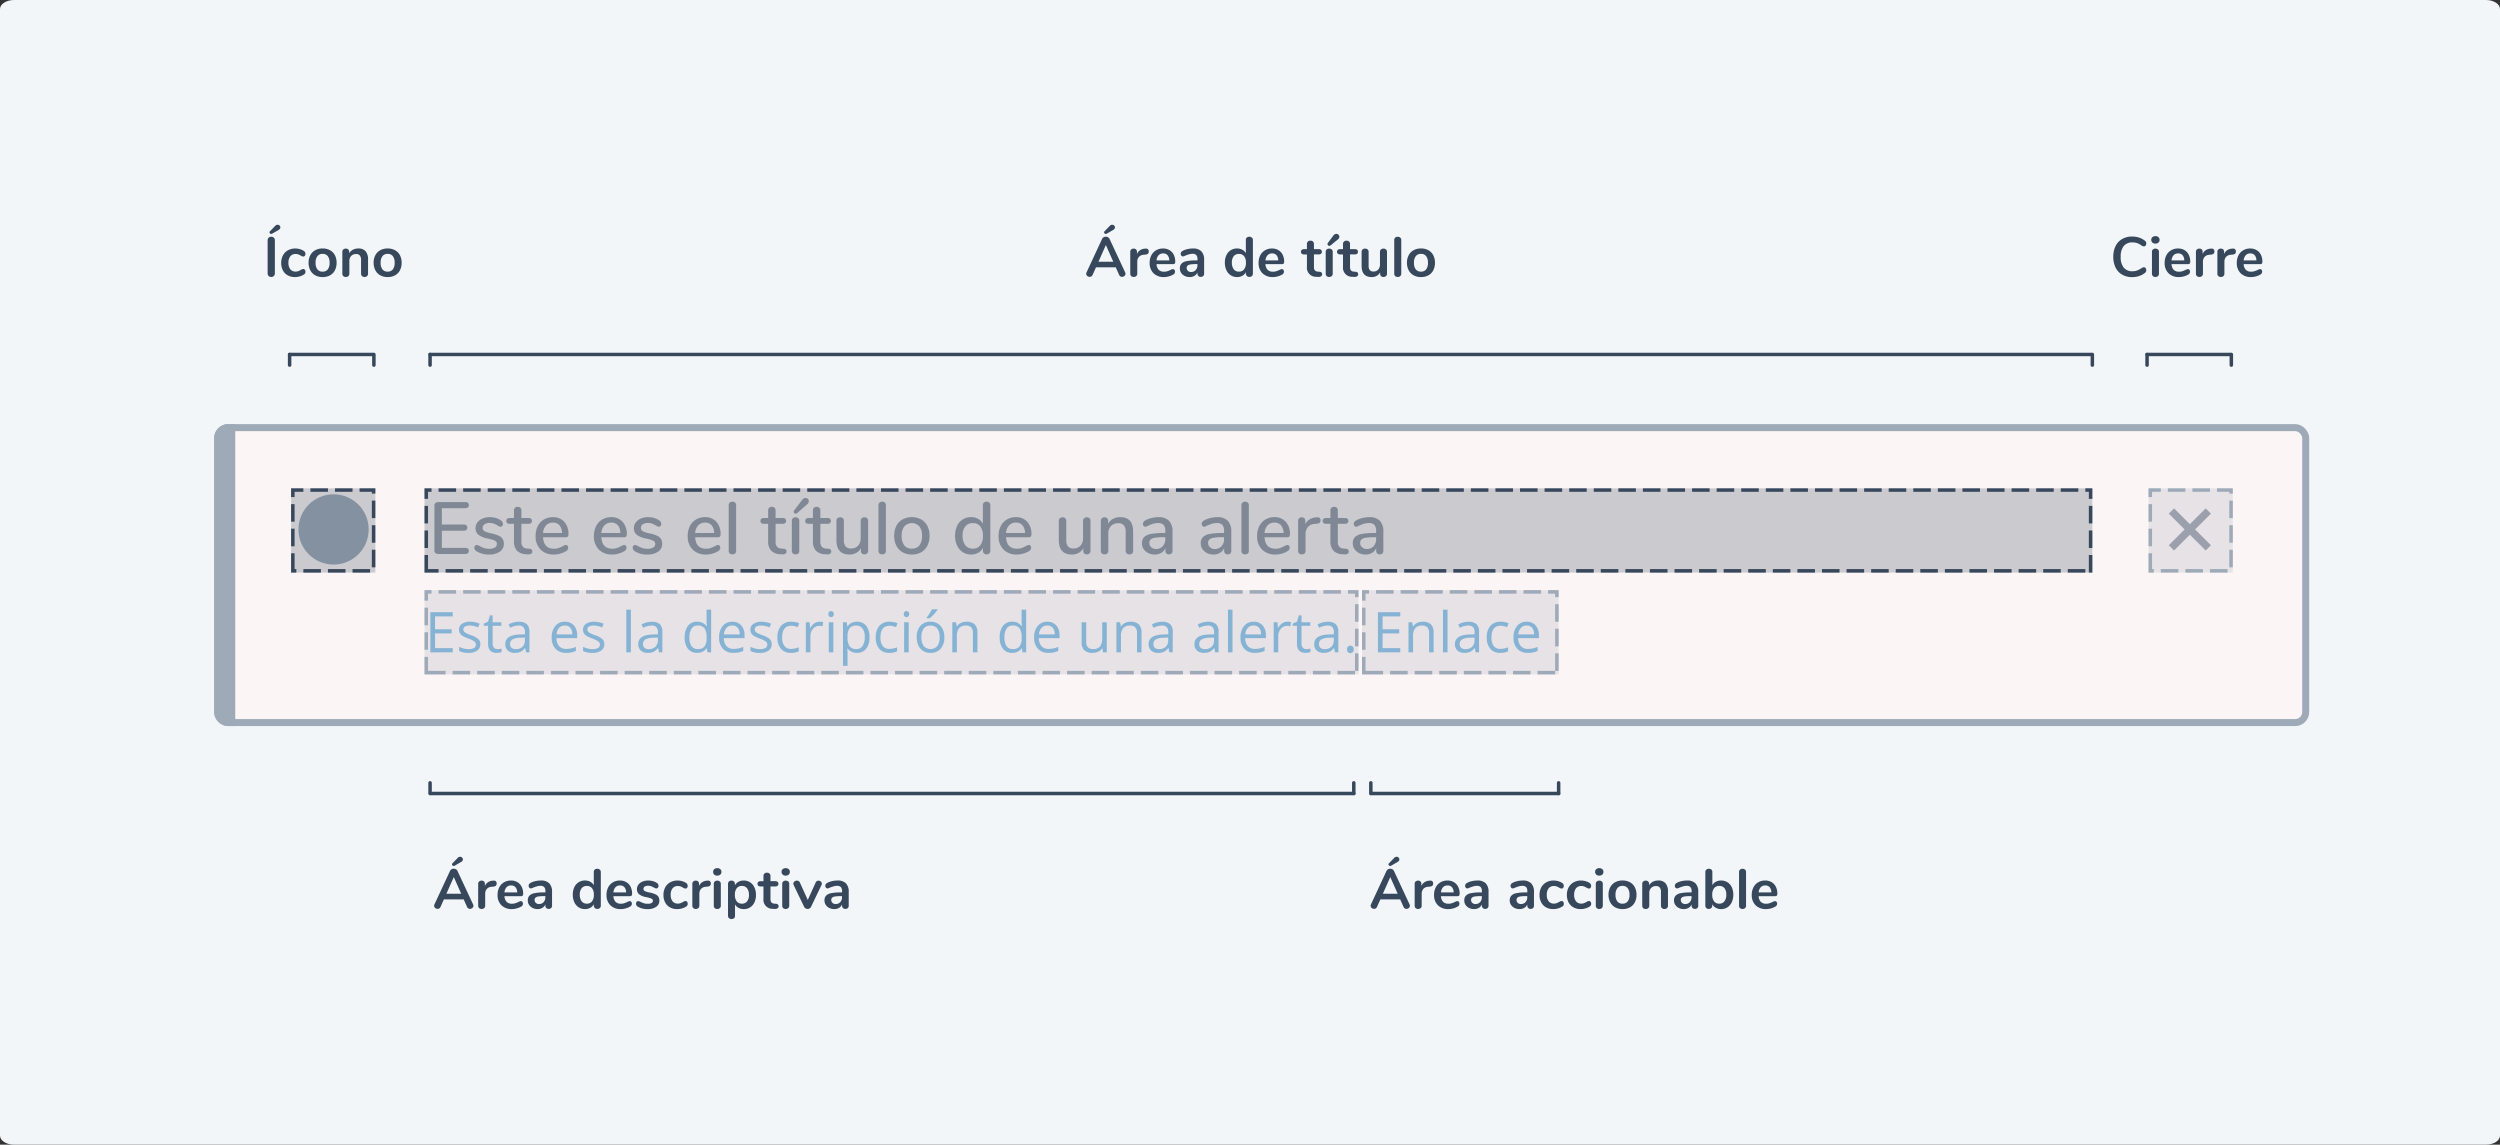 <svg xmlns="http://www.w3.org/2000/svg" width="712" height="326" viewBox="0 0 712 326">
  <rect x="0" y="0" width="712" height="326" fill="#333333" stroke="none"/>
  <defs>
    <style>
      .cls-1 {
        fill: #f3f6f9;
      }

      .cls-2 {
        fill: #fcf5f5;
        stroke-width: 2px;
      }

      .cls-2, .cls-9 {
        stroke: #9eaab8;
      }

      .cls-3 {
        fill: #9eaab8;
      }

      .cls-4 {
        fill: #007bc7;
      }

      .cls-4, .cls-5 {
        opacity: 0.5;
      }

      .cls-6 {
        fill: #38485c;
      }

      .cls-11, .cls-7 {
        fill: none;
      }

      .cls-8, .cls-9 {
        fill: rgba(158,170,184,0.24);
      }

      .cls-10, .cls-12, .cls-8, .cls-9 {
        stroke-dasharray: 5 2;
      }

      .cls-10, .cls-12 {
        fill: rgba(56,72,92,0.25);
      }

      .cls-10, .cls-11 {
        stroke: #38485c;
      }

      .cls-11 {
        stroke-linecap: round;
      }

      .cls-13, .cls-14, .cls-15 {
        stroke: none;
      }

      .cls-14 {
        fill: #9eaab8;
      }

      .cls-15 {
        fill: #38485c;
      }
    </style>
  </defs>
  <g id="Grupo_18233" data-name="Grupo 18233" transform="translate(-513 -590)">
    <path id="Trazado_20235" data-name="Trazado 20235" class="cls-1" d="M4,0H708c2.209,0,4,1.156,4,2.582V323.418c0,1.426-1.791,2.582-4,2.582H4c-2.209,0-4-1.156-4-2.582V2.582C0,1.156,1.791,0,4,0Z" transform="translate(513 590)"/>
    <g id="Grupo_18196" data-name="Grupo 18196" transform="translate(0 -31.216)">
      <g id="V1-Alerta-Error" transform="translate(574 742)">
        <g id="Grupo_11759" data-name="Grupo 11759" transform="translate(0)">
          <g id="Rectángulo_3183" data-name="Rectángulo 3183" class="cls-2" transform="translate(0)">
            <rect class="cls-13" width="596.668" height="86" rx="4"/>
            <rect class="cls-7" x="1" y="1" width="594.668" height="84" rx="3"/>
          </g>
          <path id="Rectángulo_4769" data-name="Rectángulo 4769" class="cls-3" d="M4,0H6A0,0,0,0,1,6,0V86a0,0,0,0,1,0,0H4a4,4,0,0,1-4-4V4A4,4,0,0,1,4,0Z" transform="translate(0)"/>
        </g>
        <g id="bx-x-circle" transform="translate(24 20)">
          <circle id="Elipse_870" data-name="Elipse 870" class="cls-3" cx="10" cy="10" r="10"/>
        </g>
        <path id="_Text_Body_1_Selected_On_Surface_Medium_Emphasis_Left_" data-name="✱ / Text / Body 1 / Selected / On Surface / Medium Emphasis / Left " class="cls-4" d="M7.938,17H1.57V5.578H7.938v1.18H2.9v3.68H7.633v1.172H2.9v4.2H7.938ZM15.8,14.664a2.145,2.145,0,0,1-.891,1.844,4.186,4.186,0,0,1-2.5.648,5.436,5.436,0,0,1-2.656-.539v-1.2a6.424,6.424,0,0,0,1.324.492,5.53,5.53,0,0,0,1.363.18A3.092,3.092,0,0,0,14,15.762a1.116,1.116,0,0,0,.113-1.844,6.82,6.82,0,0,0-1.691-.84,9.172,9.172,0,0,1-1.7-.777,2.321,2.321,0,0,1-.75-.754,1.966,1.966,0,0,1-.246-1.008,1.921,1.921,0,0,1,.852-1.652,3.968,3.968,0,0,1,2.336-.605,6.835,6.835,0,0,1,2.7.563L15.156,9.9a6.2,6.2,0,0,0-2.336-.531,2.688,2.688,0,0,0-1.391.289.894.894,0,0,0-.469.8.971.971,0,0,0,.176.586,1.735,1.735,0,0,0,.566.461,12.658,12.658,0,0,0,1.5.633,5.6,5.6,0,0,1,2.059,1.117A1.97,1.97,0,0,1,15.8,14.664Zm4.875,1.422a4.236,4.236,0,0,0,.664-.051,4.3,4.3,0,0,0,.508-.105v.992a2.371,2.371,0,0,1-.621.168,4.664,4.664,0,0,1-.738.066Q18,17.156,18,14.539V9.445H16.773V8.82L18,8.281l.547-1.828h.75V8.438h2.484V9.445H19.3v5.039a1.734,1.734,0,0,0,.367,1.188A1.278,1.278,0,0,0,20.672,16.086ZM28.82,17l-.258-1.219H28.5a3.6,3.6,0,0,1-1.277,1.09,3.893,3.893,0,0,1-1.59.285,2.86,2.86,0,0,1-2-.656,2.394,2.394,0,0,1-.723-1.867q0-2.594,4.148-2.719l1.453-.047v-.531a2.171,2.171,0,0,0-.434-1.488,1.783,1.783,0,0,0-1.387-.48,5.65,5.65,0,0,0-2.422.656l-.4-.992a6.094,6.094,0,0,1,1.387-.539,6.006,6.006,0,0,1,1.512-.2,3.262,3.262,0,0,1,2.27.68,2.837,2.837,0,0,1,.738,2.18V17Zm-2.93-.914a2.632,2.632,0,0,0,1.9-.664,2.457,2.457,0,0,0,.691-1.859v-.773l-1.3.055a4.717,4.717,0,0,0-2.23.48,1.449,1.449,0,0,0-.684,1.324,1.336,1.336,0,0,0,.426,1.07A1.767,1.767,0,0,0,25.891,16.086Zm14.336,1.07a3.934,3.934,0,0,1-3-1.156,4.476,4.476,0,0,1-1.1-3.211A4.964,4.964,0,0,1,37.152,9.5a3.387,3.387,0,0,1,2.738-1.219A3.229,3.229,0,0,1,42.438,9.34a4.057,4.057,0,0,1,.938,2.793v.82h-5.9a3.394,3.394,0,0,0,.762,2.289,2.634,2.634,0,0,0,2.035.781,6.9,6.9,0,0,0,2.734-.578V16.6a6.863,6.863,0,0,1-1.3.426A7.31,7.31,0,0,1,40.227,17.156Zm-.352-7.789a2.118,2.118,0,0,0-1.645.672,3.1,3.1,0,0,0-.723,1.859h4.477a2.851,2.851,0,0,0-.547-1.879A1.925,1.925,0,0,0,39.875,9.367Zm11.234,5.3a2.145,2.145,0,0,1-.891,1.844,4.186,4.186,0,0,1-2.5.648,5.436,5.436,0,0,1-2.656-.539v-1.2a6.424,6.424,0,0,0,1.324.492,5.53,5.53,0,0,0,1.363.18,3.092,3.092,0,0,0,1.563-.324,1.116,1.116,0,0,0,.113-1.844,6.82,6.82,0,0,0-1.691-.84,9.172,9.172,0,0,1-1.7-.777,2.321,2.321,0,0,1-.75-.754,1.966,1.966,0,0,1-.246-1.008,1.921,1.921,0,0,1,.852-1.652,3.968,3.968,0,0,1,2.336-.605,6.835,6.835,0,0,1,2.7.563L50.469,9.9a6.2,6.2,0,0,0-2.336-.531,2.688,2.688,0,0,0-1.391.289.894.894,0,0,0-.469.8.971.971,0,0,0,.176.586,1.735,1.735,0,0,0,.566.461,12.658,12.658,0,0,0,1.5.633,5.6,5.6,0,0,1,2.059,1.117A1.97,1.97,0,0,1,51.109,14.664ZM58.672,17h-1.3V4.844h1.3Zm8.016,0-.258-1.219h-.062a3.6,3.6,0,0,1-1.277,1.09,3.893,3.893,0,0,1-1.59.285,2.86,2.86,0,0,1-2-.656,2.394,2.394,0,0,1-.723-1.867q0-2.594,4.148-2.719l1.453-.047v-.531a2.171,2.171,0,0,0-.434-1.488,1.783,1.783,0,0,0-1.387-.48,5.65,5.65,0,0,0-2.422.656l-.4-.992a6.094,6.094,0,0,1,1.387-.539,6.006,6.006,0,0,1,1.512-.2,3.262,3.262,0,0,1,2.27.68,2.837,2.837,0,0,1,.738,2.18V17Zm-2.93-.914a2.632,2.632,0,0,0,1.9-.664,2.457,2.457,0,0,0,.691-1.859v-.773l-1.3.055a4.717,4.717,0,0,0-2.23.48,1.449,1.449,0,0,0-.684,1.324,1.336,1.336,0,0,0,.426,1.07A1.767,1.767,0,0,0,63.758,16.086ZM80.3,15.852h-.07a3.047,3.047,0,0,1-2.687,1.3,3.179,3.179,0,0,1-2.613-1.148A5.055,5.055,0,0,1,74,12.742a5.141,5.141,0,0,1,.938-3.289,3.155,3.155,0,0,1,2.609-1.172,3.114,3.114,0,0,1,2.672,1.266h.1l-.055-.617-.031-.6V4.844h1.3V17H80.477Zm-2.594.219a2.361,2.361,0,0,0,1.926-.723,3.652,3.652,0,0,0,.6-2.332v-.273a4.3,4.3,0,0,0-.605-2.6A2.3,2.3,0,0,0,77.7,9.367a1.985,1.985,0,0,0-1.746.887,4.409,4.409,0,0,0-.605,2.5,4.227,4.227,0,0,0,.6,2.477A2.037,2.037,0,0,0,77.711,16.07ZM87.9,17.156A3.934,3.934,0,0,1,84.9,16a4.476,4.476,0,0,1-1.1-3.211A4.964,4.964,0,0,1,84.824,9.5a3.387,3.387,0,0,1,2.738-1.219A3.229,3.229,0,0,1,90.109,9.34a4.057,4.057,0,0,1,.938,2.793v.82h-5.9a3.394,3.394,0,0,0,.762,2.289,2.635,2.635,0,0,0,2.035.781,6.9,6.9,0,0,0,2.734-.578V16.6a6.863,6.863,0,0,1-1.3.426A7.31,7.31,0,0,1,87.9,17.156Zm-.352-7.789a2.118,2.118,0,0,0-1.645.672A3.1,3.1,0,0,0,85.18,11.9h4.477a2.851,2.851,0,0,0-.547-1.879A1.925,1.925,0,0,0,87.547,9.367Zm11.234,5.3a2.145,2.145,0,0,1-.891,1.844,4.186,4.186,0,0,1-2.5.648,5.436,5.436,0,0,1-2.656-.539v-1.2a6.424,6.424,0,0,0,1.324.492,5.53,5.53,0,0,0,1.363.18,3.092,3.092,0,0,0,1.563-.324,1.116,1.116,0,0,0,.113-1.844,6.82,6.82,0,0,0-1.691-.84,9.172,9.172,0,0,1-1.7-.777,2.321,2.321,0,0,1-.75-.754,1.966,1.966,0,0,1-.246-1.008,1.921,1.921,0,0,1,.852-1.652A3.968,3.968,0,0,1,95.9,8.281a6.835,6.835,0,0,1,2.7.563L98.141,9.9A6.2,6.2,0,0,0,95.8,9.367a2.687,2.687,0,0,0-1.391.289.894.894,0,0,0-.469.8.971.971,0,0,0,.176.586,1.735,1.735,0,0,0,.566.461,12.657,12.657,0,0,0,1.5.633,5.6,5.6,0,0,1,2.059,1.117A1.97,1.97,0,0,1,98.781,14.664Zm5.531,2.492a3.654,3.654,0,0,1-2.879-1.145,4.707,4.707,0,0,1-1.02-3.238,4.853,4.853,0,0,1,1.035-3.32A3.727,3.727,0,0,1,104.4,8.281a5.852,5.852,0,0,1,1.234.133,4.066,4.066,0,0,1,.969.313l-.4,1.1a6.1,6.1,0,0,0-.937-.285,4.186,4.186,0,0,0-.9-.113q-2.609,0-2.609,3.328a3.963,3.963,0,0,0,.637,2.422,2.215,2.215,0,0,0,1.887.844,5.769,5.769,0,0,0,2.2-.461v1.148A4.679,4.679,0,0,1,104.313,17.156Zm8.1-8.875a5.075,5.075,0,0,1,1.023.094l-.18,1.2a4.418,4.418,0,0,0-.937-.117,2.282,2.282,0,0,0-1.777.844,3.077,3.077,0,0,0-.738,2.1V17h-1.3V8.438h1.07l.148,1.586h.063a3.764,3.764,0,0,1,1.148-1.289A2.585,2.585,0,0,1,112.414,8.281ZM116.336,17h-1.3V8.438h1.3ZM114.93,6.117a.861.861,0,0,1,.219-.652.81.81,0,0,1,1.086,0,.846.846,0,0,1,.227.648.859.859,0,0,1-.227.652.794.794,0,0,1-1.086,0A.877.877,0,0,1,114.93,6.117Zm8.141,11.039a3.706,3.706,0,0,1-1.527-.309,2.872,2.872,0,0,1-1.16-.949h-.094a11.485,11.485,0,0,1,.094,1.422v3.523h-1.3V8.438h1.055l.18,1.172h.063a3.012,3.012,0,0,1,1.164-1.016,3.539,3.539,0,0,1,1.523-.312A3.165,3.165,0,0,1,125.7,9.445a5.125,5.125,0,0,1,.926,3.266,5.1,5.1,0,0,1-.941,3.277A3.17,3.17,0,0,1,123.07,17.156Zm-.187-7.773a2.3,2.3,0,0,0-1.9.727,3.739,3.739,0,0,0-.6,2.313v.289a4.285,4.285,0,0,0,.6,2.582,2.288,2.288,0,0,0,1.93.777,2.007,2.007,0,0,0,1.738-.9,4.26,4.26,0,0,0,.629-2.477,4.1,4.1,0,0,0-.629-2.457A2.069,2.069,0,0,0,122.883,9.383Zm9.43,7.773a3.654,3.654,0,0,1-2.879-1.145,4.707,4.707,0,0,1-1.02-3.238,4.853,4.853,0,0,1,1.035-3.32A3.727,3.727,0,0,1,132.4,8.281a5.852,5.852,0,0,1,1.234.133,4.066,4.066,0,0,1,.969.313l-.4,1.1a6.1,6.1,0,0,0-.937-.285,4.186,4.186,0,0,0-.9-.113q-2.609,0-2.609,3.328a3.963,3.963,0,0,0,.637,2.422,2.215,2.215,0,0,0,1.887.844,5.769,5.769,0,0,0,2.2-.461v1.148A4.679,4.679,0,0,1,132.313,17.156ZM137.8,17h-1.3V8.438h1.3ZM136.4,6.117a.861.861,0,0,1,.219-.652.81.81,0,0,1,1.086,0,.846.846,0,0,1,.227.648.859.859,0,0,1-.227.652.794.794,0,0,1-1.086,0A.877.877,0,0,1,136.4,6.117Zm11.547,6.594a4.724,4.724,0,0,1-1.055,3.27,3.714,3.714,0,0,1-2.914,1.176,3.86,3.86,0,0,1-2.039-.539,3.558,3.558,0,0,1-1.375-1.547,5.391,5.391,0,0,1-.484-2.359,4.716,4.716,0,0,1,1.047-3.262,3.7,3.7,0,0,1,2.906-1.168,3.622,3.622,0,0,1,2.855,1.2A4.7,4.7,0,0,1,147.945,12.711Zm-6.523,0a4.064,4.064,0,0,0,.656,2.5,2.6,2.6,0,0,0,3.863,0,4.043,4.043,0,0,0,.66-2.5,3.978,3.978,0,0,0-.66-2.48,2.32,2.32,0,0,0-1.949-.848,2.283,2.283,0,0,0-1.922.836A4.023,4.023,0,0,0,141.422,12.711Zm1.5-5.6q.375-.484.809-1.172a13.413,13.413,0,0,0,.684-1.2h1.578v.164a11.549,11.549,0,0,1-1.023,1.25,11.62,11.62,0,0,1-1.18,1.148h-.867ZM156.078,17V11.461A2.235,2.235,0,0,0,155.6,9.9a1.941,1.941,0,0,0-1.492-.516,2.461,2.461,0,0,0-1.969.727,3.668,3.668,0,0,0-.625,2.4V17h-1.3V8.438h1.055l.211,1.172h.063a2.648,2.648,0,0,1,1.117-.98,3.63,3.63,0,0,1,1.6-.348,3.252,3.252,0,0,1,2.328.746,3.175,3.175,0,0,1,.781,2.387V17Zm13.945-1.148h-.07a3.047,3.047,0,0,1-2.687,1.3,3.179,3.179,0,0,1-2.613-1.148,5.055,5.055,0,0,1-.934-3.266,5.141,5.141,0,0,1,.938-3.289,3.155,3.155,0,0,1,2.609-1.172,3.114,3.114,0,0,1,2.672,1.266h.1l-.055-.617-.031-.6V4.844h1.3V17H170.2Zm-2.594.219a2.361,2.361,0,0,0,1.926-.723,3.652,3.652,0,0,0,.6-2.332v-.273a4.3,4.3,0,0,0-.605-2.6,2.3,2.3,0,0,0-1.934-.777,1.985,1.985,0,0,0-1.746.887,4.409,4.409,0,0,0-.605,2.5,4.227,4.227,0,0,0,.6,2.477A2.037,2.037,0,0,0,167.43,16.07Zm10.188,1.086a3.934,3.934,0,0,1-3-1.156,4.476,4.476,0,0,1-1.1-3.211,4.964,4.964,0,0,1,1.02-3.289,3.387,3.387,0,0,1,2.738-1.219,3.229,3.229,0,0,1,2.547,1.059,4.057,4.057,0,0,1,.938,2.793v.82h-5.9a3.394,3.394,0,0,0,.762,2.289,2.634,2.634,0,0,0,2.035.781,6.9,6.9,0,0,0,2.734-.578V16.6a6.863,6.863,0,0,1-1.3.426A7.31,7.31,0,0,1,177.617,17.156Zm-.352-7.789a2.118,2.118,0,0,0-1.645.672A3.1,3.1,0,0,0,174.9,11.9h4.477a2.851,2.851,0,0,0-.547-1.879A1.925,1.925,0,0,0,177.266,9.367Zm11.086-.93v5.555a2.235,2.235,0,0,0,.477,1.563,1.941,1.941,0,0,0,1.492.516,2.435,2.435,0,0,0,1.965-.734,3.7,3.7,0,0,0,.621-2.4v-4.5h1.3V17h-1.07l-.187-1.148h-.07a2.585,2.585,0,0,1-1.105.969,3.716,3.716,0,0,1-1.613.336,3.273,3.273,0,0,1-2.34-.742,3.159,3.159,0,0,1-.777-2.375v-5.6ZM202.813,17V11.461a2.235,2.235,0,0,0-.477-1.562,1.941,1.941,0,0,0-1.492-.516,2.461,2.461,0,0,0-1.969.727,3.668,3.668,0,0,0-.625,2.4V17h-1.3V8.438h1.055l.211,1.172h.063a2.648,2.648,0,0,1,1.117-.98,3.63,3.63,0,0,1,1.6-.348,3.252,3.252,0,0,1,2.328.746,3.175,3.175,0,0,1,.781,2.387V17Zm9.227,0-.258-1.219h-.062a3.6,3.6,0,0,1-1.277,1.09,3.893,3.893,0,0,1-1.59.285,2.86,2.86,0,0,1-2-.656,2.394,2.394,0,0,1-.723-1.867q0-2.594,4.148-2.719l1.453-.047v-.531a2.171,2.171,0,0,0-.434-1.488,1.783,1.783,0,0,0-1.387-.48,5.65,5.65,0,0,0-2.422.656l-.4-.992a6.094,6.094,0,0,1,1.387-.539,6.006,6.006,0,0,1,1.512-.2,3.262,3.262,0,0,1,2.27.68,2.837,2.837,0,0,1,.738,2.18V17Zm-2.93-.914a2.632,2.632,0,0,0,1.9-.664,2.457,2.457,0,0,0,.691-1.859v-.773l-1.3.055a4.717,4.717,0,0,0-2.23.48,1.449,1.449,0,0,0-.684,1.324,1.336,1.336,0,0,0,.426,1.07A1.767,1.767,0,0,0,209.109,16.086ZM225.094,17l-.258-1.219h-.062a3.6,3.6,0,0,1-1.277,1.09,3.893,3.893,0,0,1-1.59.285,2.86,2.86,0,0,1-2-.656,2.394,2.394,0,0,1-.723-1.867q0-2.594,4.148-2.719l1.453-.047v-.531a2.171,2.171,0,0,0-.434-1.488,1.783,1.783,0,0,0-1.387-.48,5.65,5.65,0,0,0-2.422.656l-.4-.992a6.094,6.094,0,0,1,1.387-.539,6.006,6.006,0,0,1,1.512-.2,3.262,3.262,0,0,1,2.27.68,2.837,2.837,0,0,1,.738,2.18V17Zm-2.93-.914a2.632,2.632,0,0,0,1.9-.664,2.457,2.457,0,0,0,.691-1.859v-.773l-1.3.055a4.717,4.717,0,0,0-2.23.48,1.449,1.449,0,0,0-.684,1.324,1.336,1.336,0,0,0,.426,1.07A1.767,1.767,0,0,0,222.164,16.086Zm7.859.914h-1.3V4.844h1.3Zm6.367.156a3.934,3.934,0,0,1-3-1.156,4.476,4.476,0,0,1-1.1-3.211,4.964,4.964,0,0,1,1.02-3.289,3.387,3.387,0,0,1,2.738-1.219A3.229,3.229,0,0,1,238.6,9.34a4.057,4.057,0,0,1,.938,2.793v.82h-5.9a3.394,3.394,0,0,0,.762,2.289,2.634,2.634,0,0,0,2.035.781,6.9,6.9,0,0,0,2.734-.578V16.6a6.863,6.863,0,0,1-1.3.426A7.31,7.31,0,0,1,236.391,17.156Zm-.352-7.789a2.118,2.118,0,0,0-1.645.672,3.1,3.1,0,0,0-.723,1.859h4.477a2.851,2.851,0,0,0-.547-1.879A1.925,1.925,0,0,0,236.039,9.367Zm9.617-1.086a5.075,5.075,0,0,1,1.023.094l-.18,1.2a4.418,4.418,0,0,0-.937-.117,2.282,2.282,0,0,0-1.777.844,3.077,3.077,0,0,0-.738,2.1V17h-1.3V8.438h1.07l.148,1.586h.063a3.764,3.764,0,0,1,1.148-1.289A2.585,2.585,0,0,1,245.656,8.281Zm5.391,7.8a4.236,4.236,0,0,0,.664-.051,4.3,4.3,0,0,0,.508-.105v.992a2.371,2.371,0,0,1-.621.168,4.664,4.664,0,0,1-.738.066q-2.484,0-2.484-2.617V9.445h-1.227V8.82l1.227-.539.547-1.828h.75V8.438h2.484V9.445h-2.484v5.039a1.733,1.733,0,0,0,.367,1.188A1.278,1.278,0,0,0,251.047,16.086ZM259.2,17l-.258-1.219h-.062a3.6,3.6,0,0,1-1.277,1.09,3.893,3.893,0,0,1-1.59.285,2.86,2.86,0,0,1-2-.656,2.394,2.394,0,0,1-.723-1.867q0-2.594,4.148-2.719l1.453-.047v-.531a2.171,2.171,0,0,0-.434-1.488,1.783,1.783,0,0,0-1.387-.48,5.65,5.65,0,0,0-2.422.656l-.4-.992a6.094,6.094,0,0,1,1.387-.539,6.006,6.006,0,0,1,1.512-.2,3.262,3.262,0,0,1,2.27.68,2.837,2.837,0,0,1,.738,2.18V17Zm-2.93-.914a2.632,2.632,0,0,0,1.9-.664,2.457,2.457,0,0,0,.691-1.859v-.773l-1.3.055a4.717,4.717,0,0,0-2.23.48,1.449,1.449,0,0,0-.684,1.324,1.336,1.336,0,0,0,.426,1.07A1.767,1.767,0,0,0,256.266,16.086Zm6.375.086a1.164,1.164,0,0,1,.238-.793.864.864,0,0,1,.684-.27.924.924,0,0,1,.707.27,1.116,1.116,0,0,1,.254.793,1.1,1.1,0,0,1-.258.781,1.025,1.025,0,0,1-1.363.027A1.07,1.07,0,0,1,262.641,16.172ZM277.8,17h-6.367V5.578H277.8v1.18h-5.039v3.68H277.5v1.172h-4.734v4.2H277.8Zm8.2,0V11.461a2.235,2.235,0,0,0-.477-1.562,1.941,1.941,0,0,0-1.492-.516,2.461,2.461,0,0,0-1.969.727,3.668,3.668,0,0,0-.625,2.4V17h-1.3V8.438H281.2l.211,1.172h.063a2.648,2.648,0,0,1,1.117-.98,3.63,3.63,0,0,1,1.6-.348,3.252,3.252,0,0,1,2.328.746,3.175,3.175,0,0,1,.781,2.387V17Zm5.258,0h-1.3V4.844h1.3Zm8.016,0-.258-1.219h-.062a3.6,3.6,0,0,1-1.277,1.09,3.893,3.893,0,0,1-1.59.285,2.86,2.86,0,0,1-2-.656,2.394,2.394,0,0,1-.723-1.867q0-2.594,4.148-2.719l1.453-.047v-.531a2.171,2.171,0,0,0-.434-1.488,1.783,1.783,0,0,0-1.387-.48,5.65,5.65,0,0,0-2.422.656l-.4-.992a6.094,6.094,0,0,1,1.387-.539,6.006,6.006,0,0,1,1.512-.2,3.262,3.262,0,0,1,2.27.68,2.837,2.837,0,0,1,.738,2.18V17Zm-2.93-.914a2.632,2.632,0,0,0,1.9-.664,2.457,2.457,0,0,0,.691-1.859v-.773l-1.3.055a4.717,4.717,0,0,0-2.23.48,1.449,1.449,0,0,0-.684,1.324,1.336,1.336,0,0,0,.426,1.07A1.767,1.767,0,0,0,296.344,16.086Zm9.984,1.07a3.654,3.654,0,0,1-2.879-1.145,4.707,4.707,0,0,1-1.02-3.238,4.853,4.853,0,0,1,1.035-3.32,3.727,3.727,0,0,1,2.949-1.172,5.852,5.852,0,0,1,1.234.133,4.066,4.066,0,0,1,.969.313l-.4,1.1a6.1,6.1,0,0,0-.937-.285,4.186,4.186,0,0,0-.9-.113q-2.609,0-2.609,3.328a3.963,3.963,0,0,0,.637,2.422,2.215,2.215,0,0,0,1.887.844,5.769,5.769,0,0,0,2.2-.461v1.148A4.679,4.679,0,0,1,306.328,17.156Zm7.813,0a3.934,3.934,0,0,1-3-1.156,4.476,4.476,0,0,1-1.1-3.211,4.964,4.964,0,0,1,1.02-3.289A3.387,3.387,0,0,1,313.8,8.281a3.229,3.229,0,0,1,2.547,1.059,4.057,4.057,0,0,1,.938,2.793v.82h-5.9a3.394,3.394,0,0,0,.762,2.289,2.635,2.635,0,0,0,2.035.781,6.9,6.9,0,0,0,2.734-.578V16.6a6.864,6.864,0,0,1-1.3.426A7.31,7.31,0,0,1,314.141,17.156Zm-.352-7.789a2.118,2.118,0,0,0-1.645.672,3.1,3.1,0,0,0-.723,1.859H315.9a2.851,2.851,0,0,0-.547-1.879A1.925,1.925,0,0,0,313.789,9.367Z" transform="translate(60 48)"/>
        <g id="Grupo_17674" data-name="Grupo 17674" class="cls-5" transform="translate(61 -24)">
          <path id="_Text_Body_1_Selected_On_Surface_Medium_Emphasis_Left_2" data-name="✱ / Text / Body 1 / Selected / On Surface / Medium Emphasis / Left " class="cls-6" d="M2.793,21a1.064,1.064,0,0,1-.787-.284,1.036,1.036,0,0,1-.284-.766V7.245a1.036,1.036,0,0,1,.284-.767A1.064,1.064,0,0,1,2.793,6.2h7.728a1.093,1.093,0,0,1,.745.231.821.821,0,0,1,.263.651.789.789,0,0,1-.263.64,1.128,1.128,0,0,1-.745.221H3.843V12.6H10.1a1.093,1.093,0,0,1,.746.231.938.938,0,0,1,0,1.3,1.093,1.093,0,0,1-.746.231H3.843v4.893h6.678q1.008,0,1.008.861a.821.821,0,0,1-.263.651,1.093,1.093,0,0,1-.745.231Zm14.511.147a6.355,6.355,0,0,1-3.507-.882,1.6,1.6,0,0,1-.535-.483,1.048,1.048,0,0,1-.158-.567.866.866,0,0,1,.189-.567.6.6,0,0,1,.483-.231,2.07,2.07,0,0,1,.861.336,8.834,8.834,0,0,0,1.228.546,4.589,4.589,0,0,0,1.5.21,2.949,2.949,0,0,0,1.575-.357,1.127,1.127,0,0,0,.567-1.008.984.984,0,0,0-.22-.672,1.869,1.869,0,0,0-.767-.451A13.077,13.077,0,0,0,16.9,16.59a6.23,6.23,0,0,1-2.656-1.082,2.3,2.3,0,0,1-.809-1.859,2.706,2.706,0,0,1,.525-1.627A3.41,3.41,0,0,1,15.414,10.9a5.25,5.25,0,0,1,2.1-.4,6.122,6.122,0,0,1,1.638.22,4.627,4.627,0,0,1,1.407.641,1.3,1.3,0,0,1,.693,1.071.837.837,0,0,1-.2.567.606.606,0,0,1-.472.231.924.924,0,0,1-.378-.084,4.988,4.988,0,0,1-.5-.273,7.054,7.054,0,0,0-1.06-.525,3.46,3.46,0,0,0-1.229-.189,2.41,2.41,0,0,0-1.418.378,1.194,1.194,0,0,0-.536,1.029,1.034,1.034,0,0,0,.494.913,6.05,6.05,0,0,0,1.859.62,10.184,10.184,0,0,1,2.2.672,2.613,2.613,0,0,1,1.145.934,2.642,2.642,0,0,1,.346,1.418,2.584,2.584,0,0,1-1.144,2.194A5.1,5.1,0,0,1,17.3,21.147Zm11.445-1.659a1.053,1.053,0,0,1,.661.241.752.752,0,0,1,.2.556.726.726,0,0,1-.326.641,1.52,1.52,0,0,1-.955.178l-.567-.042a3.677,3.677,0,0,1-2.541-1.039,3.859,3.859,0,0,1-.84-2.7V12.39h-1.26q-.924,0-.924-.819a.77.77,0,0,1,.241-.6.976.976,0,0,1,.683-.22h1.26V8.589a1,1,0,0,1,.284-.756,1.059,1.059,0,0,1,.766-.273,1.1,1.1,0,0,1,.777.273.981.981,0,0,1,.294.756v2.163h2.079a.976.976,0,0,1,.682.22.875.875,0,0,1,0,1.208,1.008,1.008,0,0,1-.682.21H26.5v5.082a2.145,2.145,0,0,0,.409,1.449,1.772,1.772,0,0,0,1.25.525Zm10.4-1.071a.6.6,0,0,1,.483.231.9.9,0,0,1,.189.588,1.208,1.208,0,0,1-.756,1.029,6.662,6.662,0,0,1-1.607.651,6.514,6.514,0,0,1-1.669.231,5.171,5.171,0,0,1-3.843-1.417,5.258,5.258,0,0,1-1.407-3.875,6.077,6.077,0,0,1,.619-2.793,4.554,4.554,0,0,1,1.743-1.89,4.874,4.874,0,0,1,2.552-.672A4.17,4.17,0,0,1,38.7,11.823a5.121,5.121,0,0,1,1.2,3.57q0,.84-.756.84H32.655q.21,3.255,3.129,3.255a3.871,3.871,0,0,0,1.344-.21,9.774,9.774,0,0,0,1.2-.546q.063-.042.347-.179A1.147,1.147,0,0,1,39.144,18.417ZM35.49,12.054a2.562,2.562,0,0,0-1.953.777,3.629,3.629,0,0,0-.882,2.184h5.418a3.51,3.51,0,0,0-.724-2.194A2.323,2.323,0,0,0,35.49,12.054Zm20.265,6.363a.6.6,0,0,1,.483.231.9.9,0,0,1,.189.588,1.208,1.208,0,0,1-.756,1.029,6.662,6.662,0,0,1-1.607.651,6.514,6.514,0,0,1-1.669.231,5.171,5.171,0,0,1-3.843-1.417,5.258,5.258,0,0,1-1.407-3.875,6.077,6.077,0,0,1,.619-2.793,4.554,4.554,0,0,1,1.743-1.89,4.874,4.874,0,0,1,2.552-.672,4.17,4.17,0,0,1,3.255,1.323,5.121,5.121,0,0,1,1.2,3.57q0,.84-.756.84H49.266q.21,3.255,3.129,3.255a3.871,3.871,0,0,0,1.344-.21,9.774,9.774,0,0,0,1.2-.546q.063-.042.347-.179A1.147,1.147,0,0,1,55.755,18.417ZM52.1,12.054a2.562,2.562,0,0,0-1.953.777,3.629,3.629,0,0,0-.882,2.184h5.418a3.51,3.51,0,0,0-.724-2.194A2.323,2.323,0,0,0,52.1,12.054Zm10.29,9.093a6.355,6.355,0,0,1-3.507-.882,1.6,1.6,0,0,1-.535-.483,1.048,1.048,0,0,1-.158-.567.866.866,0,0,1,.189-.567.6.6,0,0,1,.483-.231,2.07,2.07,0,0,1,.861.336,8.834,8.834,0,0,0,1.229.546,4.589,4.589,0,0,0,1.5.21,2.949,2.949,0,0,0,1.575-.357,1.127,1.127,0,0,0,.567-1.008.984.984,0,0,0-.22-.672,1.869,1.869,0,0,0-.767-.451,13.077,13.077,0,0,0-1.617-.431,6.23,6.23,0,0,1-2.656-1.082,2.3,2.3,0,0,1-.809-1.859,2.706,2.706,0,0,1,.525-1.627A3.41,3.41,0,0,1,60.5,10.9a5.25,5.25,0,0,1,2.1-.4,6.122,6.122,0,0,1,1.638.22,4.627,4.627,0,0,1,1.407.641,1.3,1.3,0,0,1,.693,1.071.837.837,0,0,1-.2.567.606.606,0,0,1-.473.231.924.924,0,0,1-.378-.084,4.988,4.988,0,0,1-.5-.273,7.053,7.053,0,0,0-1.061-.525,3.46,3.46,0,0,0-1.229-.189,2.41,2.41,0,0,0-1.417.378,1.2,1.2,0,0,0-.535,1.029,1.034,1.034,0,0,0,.493.913,6.05,6.05,0,0,0,1.858.62,10.184,10.184,0,0,1,2.2.672,2.613,2.613,0,0,1,1.145.934,2.642,2.642,0,0,1,.347,1.418,2.584,2.584,0,0,1-1.145,2.194A5.1,5.1,0,0,1,62.391,21.147Zm20.076-2.73a.6.6,0,0,1,.483.231.9.9,0,0,1,.189.588,1.208,1.208,0,0,1-.756,1.029,6.661,6.661,0,0,1-1.606.651,6.514,6.514,0,0,1-1.67.231,5.171,5.171,0,0,1-3.843-1.417,5.258,5.258,0,0,1-1.407-3.875,6.077,6.077,0,0,1,.62-2.793,4.554,4.554,0,0,1,1.743-1.89,4.874,4.874,0,0,1,2.551-.672,4.17,4.17,0,0,1,3.255,1.323,5.121,5.121,0,0,1,1.2,3.57q0,.84-.756.84H75.978q.21,3.255,3.129,3.255a3.871,3.871,0,0,0,1.344-.21,9.774,9.774,0,0,0,1.2-.546q.063-.042.347-.179A1.147,1.147,0,0,1,82.467,18.417Zm-3.654-6.363a2.562,2.562,0,0,0-1.953.777,3.629,3.629,0,0,0-.882,2.184H81.4a3.51,3.51,0,0,0-.724-2.194A2.323,2.323,0,0,0,78.813,12.054ZM86.6,21.1a1.162,1.162,0,0,1-.767-.252.925.925,0,0,1-.3-.756V7.119a.957.957,0,0,1,.3-.766A1.132,1.132,0,0,1,86.6,6.09a1.092,1.092,0,0,1,.756.262.974.974,0,0,1,.294.766V20.1a.941.941,0,0,1-.294.756A1.121,1.121,0,0,1,86.6,21.1Zm14.532-1.617a1.053,1.053,0,0,1,.661.241.752.752,0,0,1,.2.556.725.725,0,0,1-.326.641,1.52,1.52,0,0,1-.955.178l-.567-.042a3.677,3.677,0,0,1-2.541-1.039,3.859,3.859,0,0,1-.84-2.7V12.39h-1.26q-.924,0-.924-.819a.77.77,0,0,1,.242-.6.976.976,0,0,1,.683-.22h1.26V8.589a1,1,0,0,1,.284-.756,1.059,1.059,0,0,1,.766-.273,1.1,1.1,0,0,1,.777.273.981.981,0,0,1,.294.756v2.163h2.079a.976.976,0,0,1,.683.22.875.875,0,0,1,0,1.208,1.008,1.008,0,0,1-.683.21H98.889v5.082a2.145,2.145,0,0,0,.41,1.449,1.772,1.772,0,0,0,1.25.525ZM104.58,21.1a1.162,1.162,0,0,1-.767-.252.925.925,0,0,1-.3-.756V11.571a.957.957,0,0,1,.3-.767,1.132,1.132,0,0,1,.767-.262,1.092,1.092,0,0,1,.756.262.974.974,0,0,1,.294.767V20.1a.941.941,0,0,1-.294.756A1.121,1.121,0,0,1,104.58,21.1Zm.441-11.739a.6.6,0,0,1-.809-.021.53.53,0,0,1-.178-.4.559.559,0,0,1,.147-.378l2.268-2.961a1.2,1.2,0,0,1,.966-.567.913.913,0,0,1,.672.273.889.889,0,0,1,.273.651,1.186,1.186,0,0,1-.5.9Zm8.862,10.122a1.053,1.053,0,0,1,.661.241.752.752,0,0,1,.2.556.725.725,0,0,1-.326.641,1.52,1.52,0,0,1-.955.178l-.567-.042a3.677,3.677,0,0,1-2.541-1.039,3.859,3.859,0,0,1-.84-2.7V12.39h-1.26q-.924,0-.924-.819a.77.77,0,0,1,.242-.6.976.976,0,0,1,.683-.22h1.26V8.589a1,1,0,0,1,.284-.756,1.059,1.059,0,0,1,.766-.273,1.1,1.1,0,0,1,.777.273.981.981,0,0,1,.294.756v2.163h2.079a.976.976,0,0,1,.683.22.875.875,0,0,1,0,1.208,1.008,1.008,0,0,1-.683.21h-2.079v5.082a2.145,2.145,0,0,0,.41,1.449,1.772,1.772,0,0,0,1.25.525Zm10.311-8.946a1.059,1.059,0,0,1,.767.273,1,1,0,0,1,.284.756v8.547a.929.929,0,0,1-.294.714,1.1,1.1,0,0,1-.777.273.987.987,0,0,1-.714-.262.931.931,0,0,1-.273-.7v-.8a3.289,3.289,0,0,1-1.334,1.344,3.916,3.916,0,0,1-1.9.462q-3.738,0-3.738-4.116v-5.46a1,1,0,0,1,.284-.756,1.088,1.088,0,0,1,.787-.273,1.059,1.059,0,0,1,.767.273,1,1,0,0,1,.284.756V17.01a2.764,2.764,0,0,0,.5,1.827,1.936,1.936,0,0,0,1.554.588,2.587,2.587,0,0,0,1.984-.8,2.982,2.982,0,0,0,.745-2.121V11.571a.988.988,0,0,1,.294-.745A1.072,1.072,0,0,1,124.194,10.542ZM129.255,21.1a1.162,1.162,0,0,1-.766-.252.925.925,0,0,1-.3-.756V7.119a.957.957,0,0,1,.3-.766,1.132,1.132,0,0,1,.766-.262,1.092,1.092,0,0,1,.756.262.974.974,0,0,1,.294.766V20.1a.941.941,0,0,1-.294.756A1.121,1.121,0,0,1,129.255,21.1Zm8.442.042a5.28,5.28,0,0,1-2.656-.651,4.393,4.393,0,0,1-1.764-1.858,6.06,6.06,0,0,1-.619-2.8,6.108,6.108,0,0,1,.619-2.824,4.393,4.393,0,0,1,1.764-1.859,5.746,5.746,0,0,1,5.313,0,4.393,4.393,0,0,1,1.764,1.859,6.108,6.108,0,0,1,.62,2.824,6.06,6.06,0,0,1-.62,2.8,4.393,4.393,0,0,1-1.764,1.858A5.28,5.28,0,0,1,137.7,21.147Zm0-1.68a2.6,2.6,0,0,0,2.152-.924,4.236,4.236,0,0,0,.746-2.709,4.2,4.2,0,0,0-.756-2.7,2.922,2.922,0,0,0-4.284,0,4.2,4.2,0,0,0-.756,2.7,4.236,4.236,0,0,0,.745,2.709A2.6,2.6,0,0,0,137.7,19.467ZM158.97,6.09a1.1,1.1,0,0,1,.777.273.954.954,0,0,1,.294.735V20.076a1,1,0,0,1-.283.756,1.213,1.213,0,0,1-1.533,0,1,1,0,0,1-.283-.756v-.84a3.25,3.25,0,0,1-1.344,1.417,4.1,4.1,0,0,1-2.037.493,4.256,4.256,0,0,1-2.362-.672,4.467,4.467,0,0,1-1.617-1.89A6.446,6.446,0,0,1,150,15.792,6.359,6.359,0,0,1,150.581,13a4.239,4.239,0,0,1,3.979-2.5,4.042,4.042,0,0,1,2.027.493,3.292,3.292,0,0,1,1.333,1.4V7.056a.912.912,0,0,1,.284-.7A1.084,1.084,0,0,1,158.97,6.09Zm-3.906,13.377a2.562,2.562,0,0,0,2.121-.945,4.209,4.209,0,0,0,.756-2.688,4.251,4.251,0,0,0-.746-2.688,2.556,2.556,0,0,0-2.132-.945,2.628,2.628,0,0,0-2.152.934,4.086,4.086,0,0,0-.766,2.656,4.226,4.226,0,0,0,.777,2.7A2.587,2.587,0,0,0,155.064,19.467ZM171,18.417a.6.6,0,0,1,.483.231.9.9,0,0,1,.189.588,1.208,1.208,0,0,1-.756,1.029,6.661,6.661,0,0,1-1.607.651,6.514,6.514,0,0,1-1.669.231,5.171,5.171,0,0,1-3.843-1.417,5.258,5.258,0,0,1-1.407-3.875,6.077,6.077,0,0,1,.619-2.793,4.554,4.554,0,0,1,1.743-1.89,4.874,4.874,0,0,1,2.551-.672,4.17,4.17,0,0,1,3.255,1.323,5.121,5.121,0,0,1,1.2,3.57q0,.84-.756.84h-6.489q.21,3.255,3.129,3.255a3.871,3.871,0,0,0,1.344-.21,9.774,9.774,0,0,0,1.2-.546q.063-.042.346-.179A1.147,1.147,0,0,1,171,18.417Zm-3.654-6.363a2.562,2.562,0,0,0-1.953.777,3.629,3.629,0,0,0-.882,2.184h5.418a3.51,3.51,0,0,0-.725-2.194A2.323,2.323,0,0,0,167.349,12.054Zm20.181-1.512a1.059,1.059,0,0,1,.766.273,1,1,0,0,1,.283.756v8.547a.929.929,0,0,1-.294.714,1.1,1.1,0,0,1-.777.273.987.987,0,0,1-.714-.262.931.931,0,0,1-.273-.7v-.8a3.289,3.289,0,0,1-1.333,1.344,3.916,3.916,0,0,1-1.9.462q-3.738,0-3.738-4.116v-5.46a1,1,0,0,1,.284-.756,1.088,1.088,0,0,1,.787-.273,1.059,1.059,0,0,1,.767.273,1,1,0,0,1,.283.756V17.01a2.764,2.764,0,0,0,.5,1.827,1.936,1.936,0,0,0,1.554.588,2.587,2.587,0,0,0,1.985-.8,2.982,2.982,0,0,0,.745-2.121V11.571a.988.988,0,0,1,.294-.745A1.072,1.072,0,0,1,187.53,10.542Zm9.513-.042q3.675,0,3.675,4.137V20.1a.966.966,0,0,1-.283.746,1.115,1.115,0,0,1-.788.262,1.059,1.059,0,0,1-.766-.273.973.973,0,0,1-.284-.735V14.742a2.927,2.927,0,0,0-.514-1.911,1.988,1.988,0,0,0-1.607-.609,2.742,2.742,0,0,0-2.058.8,2.939,2.939,0,0,0-.777,2.142V20.1a.973.973,0,0,1-.284.735,1.059,1.059,0,0,1-.766.273,1.1,1.1,0,0,1-.777-.273.954.954,0,0,1-.294-.735V11.55a.946.946,0,0,1,.3-.724,1.081,1.081,0,0,1,.766-.284.993.993,0,0,1,.735.273.966.966,0,0,1,.273.714v.861a3.407,3.407,0,0,1,1.407-1.407A4.25,4.25,0,0,1,197.043,10.5Zm10.857,0a4.05,4.05,0,0,1,3.035,1.029,4.34,4.34,0,0,1,1,3.129V20.1a.986.986,0,0,1-.273.746,1.046,1.046,0,0,1-.756.262A.941.941,0,0,1,209.9,20.1V19.32a2.954,2.954,0,0,1-1.187,1.354,3.5,3.5,0,0,1-1.837.472,4.094,4.094,0,0,1-1.838-.41,3.324,3.324,0,0,1-1.312-1.123A2.819,2.819,0,0,1,203.238,18a2.454,2.454,0,0,1,.567-1.774,3.545,3.545,0,0,1,1.911-.924,18.474,18.474,0,0,1,3.675-.284h.483v-.609a2.469,2.469,0,0,0-.483-1.7,2.023,2.023,0,0,0-1.554-.525,4.949,4.949,0,0,0-1.386.189,10.421,10.421,0,0,0-1.428.546,2.058,2.058,0,0,1-.8.315A.649.649,0,0,1,203.71,13a.867.867,0,0,1-.2-.588.911.911,0,0,1,.178-.557,1.88,1.88,0,0,1,.577-.472,7.18,7.18,0,0,1,1.722-.641A8.031,8.031,0,0,1,207.9,10.5Zm-.651,9.072a2.469,2.469,0,0,0,1.89-.788,2.851,2.851,0,0,0,.735-2.027v-.546H209.5a16.36,16.36,0,0,0-2.52.147,2.472,2.472,0,0,0-1.26.493,1.285,1.285,0,0,0-.378,1,1.579,1.579,0,0,0,.546,1.239A1.985,1.985,0,0,0,207.249,19.572ZM224.637,10.5a4.05,4.05,0,0,1,3.035,1.029,4.34,4.34,0,0,1,1,3.129V20.1a.986.986,0,0,1-.273.746,1.046,1.046,0,0,1-.756.262.941.941,0,0,1-1.008-1.008V19.32a2.954,2.954,0,0,1-1.187,1.354,3.5,3.5,0,0,1-1.837.472,4.094,4.094,0,0,1-1.838-.41,3.324,3.324,0,0,1-1.312-1.123A2.819,2.819,0,0,1,219.975,18a2.454,2.454,0,0,1,.567-1.774,3.545,3.545,0,0,1,1.911-.924,18.474,18.474,0,0,1,3.675-.284h.483v-.609a2.469,2.469,0,0,0-.483-1.7,2.023,2.023,0,0,0-1.554-.525,4.949,4.949,0,0,0-1.386.189,10.421,10.421,0,0,0-1.428.546,2.058,2.058,0,0,1-.8.315.649.649,0,0,1-.515-.231.867.867,0,0,1-.2-.588.911.911,0,0,1,.178-.557,1.88,1.88,0,0,1,.577-.472,7.18,7.18,0,0,1,1.722-.641A8.031,8.031,0,0,1,224.637,10.5Zm-.651,9.072a2.469,2.469,0,0,0,1.89-.788,2.851,2.851,0,0,0,.735-2.027v-.546h-.378a16.36,16.36,0,0,0-2.52.147,2.472,2.472,0,0,0-1.26.493,1.285,1.285,0,0,0-.378,1,1.579,1.579,0,0,0,.546,1.239A1.985,1.985,0,0,0,223.986,19.572Zm8.631,1.533a1.162,1.162,0,0,1-.766-.252.925.925,0,0,1-.3-.756V7.119a.957.957,0,0,1,.3-.766,1.132,1.132,0,0,1,.766-.262,1.092,1.092,0,0,1,.756.262.974.974,0,0,1,.294.766V20.1a.941.941,0,0,1-.294.756A1.121,1.121,0,0,1,232.617,21.1Zm12.012-2.688a.6.6,0,0,1,.483.231.9.9,0,0,1,.189.588,1.208,1.208,0,0,1-.756,1.029,6.661,6.661,0,0,1-1.607.651,6.514,6.514,0,0,1-1.669.231,5.171,5.171,0,0,1-3.843-1.417,5.258,5.258,0,0,1-1.407-3.875,6.077,6.077,0,0,1,.619-2.793,4.554,4.554,0,0,1,1.743-1.89,4.874,4.874,0,0,1,2.551-.672,4.17,4.17,0,0,1,3.255,1.323,5.121,5.121,0,0,1,1.2,3.57q0,.84-.756.84H238.14q.21,3.255,3.129,3.255a3.871,3.871,0,0,0,1.344-.21,9.774,9.774,0,0,0,1.2-.546q.063-.042.346-.179A1.147,1.147,0,0,1,244.629,18.417Zm-3.654-6.363a2.562,2.562,0,0,0-1.953.777,3.629,3.629,0,0,0-.882,2.184h5.418a3.51,3.51,0,0,0-.725-2.194A2.323,2.323,0,0,0,240.975,12.054Zm12.1-1.512q1.008-.063,1.008.861a.941.941,0,0,1-.231.693,1.246,1.246,0,0,1-.8.273l-.63.063a2.718,2.718,0,0,0-1.964.924,2.989,2.989,0,0,0-.641,1.932V20.1a.941.941,0,0,1-.294.756,1.121,1.121,0,0,1-.756.252,1.162,1.162,0,0,1-.766-.252.925.925,0,0,1-.3-.756V11.55a.931.931,0,0,1,.3-.746,1.132,1.132,0,0,1,.766-.262,1,1,0,0,1,.7.262.939.939,0,0,1,.283.725v1.008a3.085,3.085,0,0,1,1.218-1.407,4.093,4.093,0,0,1,1.806-.567Zm8.19,8.946a1.053,1.053,0,0,1,.661.241.752.752,0,0,1,.2.556.725.725,0,0,1-.326.641,1.52,1.52,0,0,1-.956.178l-.567-.042a3.677,3.677,0,0,1-2.541-1.039,3.859,3.859,0,0,1-.84-2.7V12.39h-1.26q-.924,0-.924-.819a.77.77,0,0,1,.242-.6.976.976,0,0,1,.682-.22h1.26V8.589a1,1,0,0,1,.284-.756,1.058,1.058,0,0,1,.766-.273,1.1,1.1,0,0,1,.777.273.981.981,0,0,1,.294.756v2.163h2.079a.976.976,0,0,1,.682.22.875.875,0,0,1,0,1.208,1.008,1.008,0,0,1-.682.21h-2.079v5.082a2.145,2.145,0,0,0,.409,1.449,1.772,1.772,0,0,0,1.25.525Zm6.678-8.988a4.05,4.05,0,0,1,3.035,1.029,4.34,4.34,0,0,1,1,3.129V20.1a.986.986,0,0,1-.273.746,1.046,1.046,0,0,1-.756.262.941.941,0,0,1-1.008-1.008V19.32a2.954,2.954,0,0,1-1.186,1.354,3.5,3.5,0,0,1-1.837.472,4.094,4.094,0,0,1-1.837-.41,3.324,3.324,0,0,1-1.312-1.123A2.819,2.819,0,0,1,263.277,18a2.454,2.454,0,0,1,.567-1.774,3.545,3.545,0,0,1,1.911-.924,18.474,18.474,0,0,1,3.675-.284h.483v-.609a2.469,2.469,0,0,0-.483-1.7,2.023,2.023,0,0,0-1.554-.525,4.949,4.949,0,0,0-1.386.189,10.42,10.42,0,0,0-1.428.546,2.059,2.059,0,0,1-.8.315A.649.649,0,0,1,263.75,13a.867.867,0,0,1-.2-.588.911.911,0,0,1,.179-.557,1.88,1.88,0,0,1,.577-.472,7.18,7.18,0,0,1,1.722-.641A8.031,8.031,0,0,1,267.939,10.5Zm-.651,9.072a2.469,2.469,0,0,0,1.89-.788,2.851,2.851,0,0,0,.735-2.027v-.546h-.378a16.36,16.36,0,0,0-2.52.147,2.472,2.472,0,0,0-1.26.493,1.285,1.285,0,0,0-.378,1,1.579,1.579,0,0,0,.546,1.239A1.985,1.985,0,0,0,267.288,19.572Z" transform="translate(0 40)"/>
          <g id="criss-cross" transform="translate(491.668 44)">
            <path id="Trazado_4660" data-name="Trazado 4660" class="cls-7" d="M10,0A10,10,0,1,0,20,10,10.011,10.011,0,0,0,10,0Zm0,0"/>
            <path id="bx-x" class="cls-6" d="M16.793,6.344l-4.5,4.5-4.5-4.5-1.5,1.5,4.5,4.5-4.5,4.5,1.5,1.5,4.5-4.5,4.5,4.5,1.5-1.5-4.5-4.5,4.5-4.5Z" transform="translate(-2.293 -2.344)"/>
          </g>
        </g>
      </g>
      <g id="Trazado_23867" data-name="Trazado 23867" class="cls-8" transform="translate(633.901 813.286) rotate(-90)">
        <path class="cls-13" d="M0,0H24V266H0Z"/>
        <path class="cls-14" d="M 0 0 L 5 0 L 5 1 L 1 1 L 1 6 L 0 6 L 0 0 Z M 7 0 L 12 0 L 12 1 L 7 1 L 7 0 Z M 14 0 L 19 0 L 19 1 L 14 1 L 14 0 Z M 21 0 L 24 0 L 24 1 L 24 1 C 24 1.5 24 2 24 2 L 23 2 L 23 1 L 21 1 L 21 0 Z M 23 4 L 24 4 C 24 4 24 9 24 9 L 23 9 L 23 4 Z M 23 11 L 24 11 C 24 11 24 16 24 16 L 23 16 L 23 11 Z M 23 18 L 24 18 C 24 18 24 23 24 23 L 23 23 L 23 18 Z M 23 25 L 24 25 C 24 25 24 30 24 30 L 23 30 L 23 25 Z M 23 32 L 24 32 C 24 32 24 37 24 37 L 23 37 L 23 32 Z M 23 39 L 24 39 C 24 39 24 44 24 44 L 23 44 L 23 39 Z M 23 46 L 24 46 C 24 46 24 51 24 51 L 23 51 L 23 46 Z M 23 53 L 24 53 C 24 53 24 58 24 58 L 23 58 L 23 53 Z M 23 60 L 24 60 C 24 60 24 65 24 65 L 23 65 L 23 60 Z M 23 67 L 24 67 C 24 67 24 72 24 72 L 23 72 L 23 67 Z M 23 74 L 24 74 C 24 74 24 79 24 79 L 23 79 L 23 74 Z M 23 81 L 24 81 C 24 81 24 86 24 86 L 23 86 L 23 81 Z M 23 88 L 24 88 C 24 88 24 93 24 93 L 23 93 L 23 88 Z M 23 95 L 24 95 C 24 95 24 100 24 100 L 23 100 L 23 95 Z M 23 102 L 24 102 C 24 102 24 107 24 107 L 23 107 L 23 102 Z M 23 109 L 24 109 C 24 109 24 114 24 114 L 23 114 L 23 109 Z M 23 116 L 24 116 C 24 116 24 121 24 121 L 23 121 L 23 116 Z M 23 123 L 24 123 C 24 123 24 128 24 128 L 23 128 L 23 123 Z M 23 130 L 24 130 C 24 130 24 135 24 135 L 23 135 L 23 130 Z M 23 137 L 24 137 C 24 137 24 142 24 142 L 23 142 L 23 137 Z M 23 144 L 24 144 C 24 144 24 149 24 149 L 23 149 L 23 144 Z M 23 151 L 24 151 C 24 151 24 156 24 156 L 23 156 L 23 151 Z M 23 158 L 24 158 C 24 158 24 163 24 163 L 23 163 L 23 158 Z M 23 165 L 24 165 C 24 165 24 170 24 170 L 23 170 L 23 165 Z M 23 172 L 24 172 C 24 172 24 177 24 177 L 23 177 L 23 172 Z M 23 179 L 24 179 C 24 179 24 184 24 184 L 23 184 L 23 179 Z M 23 186 L 24 186 C 24 186 24 191 24 191 L 23 191 L 23 186 Z M 23 193 L 24 193 C 24 193 24 198 24 198 L 23 198 L 23 193 Z M 23 200 L 24 200 C 24 200 24 205 24 205 L 23 205 L 23 200 Z M 23 207 L 24 207 C 24 207 24 212 24 212 L 23 212 L 23 207 Z M 23 214 L 24 214 C 24 214 24 219 24 219 L 23 219 L 23 214 Z M 23 221 L 24 221 C 24 221 24 226 24 226 L 23 226 L 23 221 Z M 23 228 L 24 228 C 24 228 24 233 24 233 L 23 233 L 23 228 Z M 23 235 L 24 235 C 24 235 24 240 24 240 L 23 240 L 23 235 Z M 23 242 L 24 242 C 24 242 24 247 24 247 L 23 247 L 23 242 Z M 23 249 L 24 249 C 24 249 24 254 24 254 L 23 254 L 23 249 Z M 23 256 L 24 256 C 24 256 24 261 24 261 L 23 261 L 23 256 Z M 23 263 L 24 263 C 24 263 24 266 24 266 L 23 266 L 23 266 L 23 266 L 23 266 L 23 266 C 22.5 266 22 266 22 266 L 22 265 L 23 265 L 23 263 Z M 15 265 L 20 265 L 20 266 C 20 266 15 266 15 266 L 15 265 Z M 8 265 L 13 265 L 13 266 C 13 266 8 266 8 266 L 8 265 Z M 1 265 L 6 265 L 6 266 C 6 266 1 266 1 266 L 1 265 Z M 0 260 L 1 260 L 1 265 L 0 265 L 0 260 Z M 0 253 L 1 253 L 1 258 L 0 258 L 0 253 Z M 0 246 L 1 246 L 1 251 L 0 251 L 0 246 Z M 0 239 L 1 239 L 1 244 L 0 244 L 0 239 Z M 0 232 L 1 232 L 1 237 L 0 237 L 0 232 Z M 0 225 L 1 225 L 1 230 L 0 230 L 0 225 Z M 0 218 L 1 218 L 1 223 L 0 223 L 0 218 Z M 0 211 L 1 211 L 1 216 L 0 216 L 0 211 Z M 0 204 L 1 204 L 1 209 L 0 209 L 0 204 Z M 0 197 L 1 197 L 1 202 L 0 202 L 0 197 Z M 0 190 L 1 190 L 1 195 L 0 195 L 0 190 Z M 0 183 L 1 183 L 1 188 L 0 188 L 0 183 Z M 0 176 L 1 176 L 1 181 L 0 181 L 0 176 Z M 0 169 L 1 169 L 1 174 L 0 174 L 0 169 Z M 0 162 L 1 162 L 1 167 L 0 167 L 0 162 Z M 0 155 L 1 155 L 1 160 L 0 160 L 0 155 Z M 0 148 L 1 148 L 1 153 L 0 153 L 0 148 Z M 0 141 L 1 141 L 1 146 L 0 146 L 0 141 Z M 0 134 L 1 134 L 1 139 L 0 139 L 0 134 Z M 0 127 L 1 127 L 1 132 L 0 132 L 0 127 Z M 0 120 L 1 120 L 1 125 L 0 125 L 0 120 Z M 0 113 L 1 113 L 1 118 L 0 118 L 0 113 Z M 0 106 L 1 106 L 1 111 L 0 111 L 0 106 Z M 0 99 L 1 99 L 1 104 L 0 104 L 0 99 Z M 0 92 L 1 92 L 1 97 L 0 97 L 0 92 Z M 0 85 L 1 85 L 1 90 L 0 90 L 0 85 Z M 0 78 L 1 78 L 1 83 L 0 83 L 0 78 Z M 0 71 L 1 71 L 1 76 L 0 76 L 0 71 Z M 0 64 L 1 64 L 1 69 L 0 69 L 0 64 Z M 0 57 L 1 57 L 1 62 L 0 62 L 0 57 Z M 0 50 L 1 50 L 1 55 L 0 55 L 0 50 Z M 0 43 L 1 43 L 1 48 L 0 48 L 0 43 Z M 0 36 L 1 36 L 1 41 L 0 41 L 0 36 Z M 0 29 L 1 29 L 1 34 L 0 34 L 0 29 Z M 0 22 L 1 22 L 1 27 L 0 27 L 0 22 Z M 0 15 L 1 15 L 1 20 L 0 20 L 0 15 Z M 0 8 L 1 8 L 1 13 L 0 13 L 0 8 Z"/>
      </g>
      <g id="Trazado_23868" data-name="Trazado 23868" class="cls-8" transform="translate(900.901 813.286) rotate(-90)">
        <path class="cls-13" d="M0,0H24V56H0Z"/>
        <path class="cls-14" d="M 0 0 L 5 0 L 5 1 L 1 1 L 1 6 L 0 6 L 0 0 Z M 7 0 L 12 0 L 12 1 L 7 1 L 7 0 Z M 14 0 L 19 0 L 19 1 L 14 1 L 14 0 Z M 21 0 L 24 0 L 24 1 L 24 1 C 24 1.5 24 2 24 2 L 23 2 L 23 1 L 21 1 L 21 0 Z M 23 4 L 24 4 C 24 4 24 9 24 9 L 23 9 L 23 4 Z M 23 11 L 24 11 C 24 11 24 16 24 16 L 23 16 L 23 11 Z M 23 18 L 24 18 C 24 18 24 23 24 23 L 23 23 L 23 18 Z M 23 25 L 24 25 C 24 25 24 30 24 30 L 23 30 L 23 25 Z M 23 32 L 24 32 C 24 32 24 37 24 37 L 23 37 L 23 32 Z M 23 39 L 24 39 C 24 39 24 44 24 44 L 23 44 L 23 39 Z M 23 46 L 24 46 C 24 46 24 51 24 51 L 23 51 L 23 46 Z M 23 53 L 24 53 C 24 53 24 56 24 56 L 23 56 L 23 56 L 23 56 L 23 56 L 23 56 C 22.5 56 22 56 22 56 L 22 55 L 23 55 L 23 53 Z M 15 55 L 20 55 L 20 56 C 20 56 15 56 15 56 L 15 55 Z M 8 55 L 13 55 L 13 56 C 13 56 8 56 8 56 L 8 55 Z M 1 55 L 6 55 L 6 56 C 6 56 1 56 1 56 L 1 55 Z M 0 50 L 1 50 L 1 55 L 0 55 L 0 50 Z M 0 43 L 1 43 L 1 48 L 0 48 L 0 43 Z M 0 36 L 1 36 L 1 41 L 0 41 L 0 36 Z M 0 29 L 1 29 L 1 34 L 0 34 L 0 29 Z M 0 22 L 1 22 L 1 27 L 0 27 L 0 22 Z M 0 15 L 1 15 L 1 20 L 0 20 L 0 15 Z M 0 8 L 1 8 L 1 13 L 0 13 L 0 8 Z"/>
      </g>
      <g id="Rectángulo_8960" data-name="Rectángulo 8960" class="cls-9" transform="translate(1124.901 784.286) rotate(-90)">
        <rect class="cls-13" width="24" height="24"/>
        <rect class="cls-7" x="0.5" y="0.5" width="23" height="23"/>
      </g>
      <g id="Rectángulo_8959" data-name="Rectángulo 8959" class="cls-10" transform="translate(595.901 784.286) rotate(-90)">
        <rect class="cls-13" width="24" height="24"/>
        <rect class="cls-7" x="0.5" y="0.5" width="23" height="23"/>
      </g>
      <g id="Grupo_18084" data-name="Grupo 18084" transform="translate(1148.483 725.204) rotate(180)">
        <line id="Línea_114" data-name="Línea 114" class="cls-11" x2="23.787" transform="translate(0.213 3.034)"/>
        <path id="Trazado_4671" data-name="Trazado 4671" class="cls-11" d="M0,0V3.033" transform="translate(24 3.034) rotate(180)"/>
        <path id="Trazado_20265" data-name="Trazado 20265" class="cls-11" d="M0,0V3.033" transform="translate(0 3.033) rotate(180)"/>
      </g>
      <g id="Grupo_18192" data-name="Grupo 18192" transform="translate(619.483 725.204) rotate(180)">
        <line id="Línea_114-2" data-name="Línea 114" class="cls-11" x2="23.787" transform="translate(0.213 3.034)"/>
        <path id="Trazado_4671-2" data-name="Trazado 4671" class="cls-11" d="M0,0V3.033" transform="translate(24 3.034) rotate(180)"/>
        <path id="Trazado_20265-2" data-name="Trazado 20265" class="cls-11" d="M0,0V3.033" transform="translate(0 3.033) rotate(180)"/>
      </g>
      <g id="Grupo_18193" data-name="Grupo 18193" transform="translate(1108.901 725.204) rotate(180)">
        <line id="Línea_114-3" data-name="Línea 114" class="cls-11" x2="473.205" transform="translate(0.213 3.034)"/>
        <path id="Trazado_4671-3" data-name="Trazado 4671" class="cls-11" d="M0,0V3.033" transform="translate(473.418 3.034) rotate(180)"/>
        <path id="Trazado_20265-3" data-name="Trazado 20265" class="cls-11" d="M0,0V3.033" transform="translate(0 3.033) rotate(180)"/>
      </g>
      <g id="Grupo_18194" data-name="Grupo 18194" transform="translate(635.483 844.17)">
        <line id="Línea_114-4" data-name="Línea 114" class="cls-11" x2="262.955" transform="translate(0.119 3.034)"/>
        <path id="Trazado_4671-4" data-name="Trazado 4671" class="cls-11" d="M0,0V3.033" transform="translate(263.075 3.034) rotate(180)"/>
        <path id="Trazado_20265-4" data-name="Trazado 20265" class="cls-11" d="M0,0V3.033" transform="translate(0 3.033) rotate(180)"/>
      </g>
      <g id="Grupo_18195" data-name="Grupo 18195" transform="translate(903.415 844.17)">
        <line id="Línea_114-5" data-name="Línea 114" class="cls-11" x2="53.366" transform="translate(0.119 3.034)"/>
        <path id="Trazado_4671-5" data-name="Trazado 4671" class="cls-11" d="M0,0V3.033" transform="translate(53.485 3.034) rotate(180)"/>
        <path id="Trazado_20265-5" data-name="Trazado 20265" class="cls-11" d="M0,0V3.033" transform="translate(0 3.033) rotate(180)"/>
      </g>
      <path id="Trazado_23871" data-name="Trazado 23871" class="cls-6" d="M11.44-1.232a.985.985,0,0,1,.1.416.8.8,0,0,1-.3.624,1.009,1.009,0,0,1-.68.256.909.909,0,0,1-.48-.136A.907.907,0,0,1,9.728-.5L8.768-2.64H3.136L2.176-.5a.907.907,0,0,1-.352.424.937.937,0,0,1-.5.136A1.019,1.019,0,0,1,.656-.192a.787.787,0,0,1-.3-.624.985.985,0,0,1,.1-.416L4.864-10.72a1.032,1.032,0,0,1,.44-.488,1.26,1.26,0,0,1,.632-.168,1.26,1.26,0,0,1,.632.168,1.032,1.032,0,0,1,.44.488ZM3.84-4.24H8.064L5.952-8.992Zm2.352-7.984a.568.568,0,0,1-.256.064.494.494,0,0,1-.352-.136.418.418,0,0,1-.144-.312.507.507,0,0,1,.176-.352l1.456-1.5a.928.928,0,0,1,.688-.32.754.754,0,0,1,.552.232.736.736,0,0,1,.232.536.682.682,0,0,1-.136.4A1.141,1.141,0,0,1,8-13.28Zm11.072,4.24a.861.861,0,0,1,.656.176.781.781,0,0,1,.24.624.872.872,0,0,1-.208.64,1.278,1.278,0,0,1-.752.272l-.48.048a1.944,1.944,0,0,0-1.384.64,2.093,2.093,0,0,0-.44,1.36v3.36a.888.888,0,0,1-.288.712,1.064,1.064,0,0,1-.72.248,1.034,1.034,0,0,1-.712-.248.9.9,0,0,1-.28-.712V-7.056a.856.856,0,0,1,.28-.688,1.032,1.032,0,0,1,.7-.24.962.962,0,0,1,.672.232.85.85,0,0,1,.256.664v.64a2.368,2.368,0,0,1,.9-1.088,2.771,2.771,0,0,1,1.336-.432Zm7.776,5.84a.538.538,0,0,1,.44.208.865.865,0,0,1,.168.56.97.97,0,0,1-.592.832,5.349,5.349,0,0,1-1.232.488,5.079,5.079,0,0,1-1.312.184A4.077,4.077,0,0,1,19.52-.96a3.988,3.988,0,0,1-1.1-2.976,4.566,4.566,0,0,1,.48-2.128A3.49,3.49,0,0,1,20.248-7.5a3.829,3.829,0,0,1,1.976-.512,3.546,3.546,0,0,1,1.84.464A3.146,3.146,0,0,1,25.28-6.24a4.353,4.353,0,0,1,.432,2q0,.688-.608.688h-4.72a2.517,2.517,0,0,0,.624,1.624,2.1,2.1,0,0,0,1.536.52,2.913,2.913,0,0,0,.9-.128,8.923,8.923,0,0,0,.888-.352A1.766,1.766,0,0,1,25.04-2.144ZM22.272-6.608a1.717,1.717,0,0,0-1.3.512,2.417,2.417,0,0,0-.584,1.472H24a2.281,2.281,0,0,0-.48-1.48A1.583,1.583,0,0,0,22.272-6.608ZM30.72-8.016a3.259,3.259,0,0,1,2.424.808,3.383,3.383,0,0,1,.792,2.456v3.9a.9.9,0,0,1-.256.68.969.969,0,0,1-.7.248.936.936,0,0,1-.68-.256.894.894,0,0,1-.264-.672V-1.2a2.088,2.088,0,0,1-.856.976,2.568,2.568,0,0,1-1.352.352A3.139,3.139,0,0,1,28.4-.192a2.533,2.533,0,0,1-1.008-.88,2.224,2.224,0,0,1-.368-1.248,1.977,1.977,0,0,1,.44-1.36A2.644,2.644,0,0,1,28.9-4.4a13.041,13.041,0,0,1,2.736-.224h.4v-.368A1.638,1.638,0,0,0,31.7-6.136a1.43,1.43,0,0,0-1.088-.36,3.452,3.452,0,0,0-.944.136q-.48.136-1.136.392a1.6,1.6,0,0,1-.608.208.6.6,0,0,1-.472-.208.791.791,0,0,1-.184-.544.819.819,0,0,1,.136-.472,1.291,1.291,0,0,1,.456-.376,5.215,5.215,0,0,1,1.336-.48A6.893,6.893,0,0,1,30.72-8.016Zm-.5,6.7a1.709,1.709,0,0,0,1.3-.536,1.939,1.939,0,0,0,.5-1.384v-.336h-.288a11.038,11.038,0,0,0-1.664.1,1.616,1.616,0,0,0-.848.336.856.856,0,0,0-.256.656,1.085,1.085,0,0,0,.36.84A1.27,1.27,0,0,0,30.224-1.312ZM46.8-11.36a1.066,1.066,0,0,1,.736.256.856.856,0,0,1,.288.672V-.864a.9.9,0,0,1-.272.688,1.008,1.008,0,0,1-.72.256,1.008,1.008,0,0,1-.72-.256.9.9,0,0,1-.272-.688v-.4A2.5,2.5,0,0,1,44.824-.24a3.066,3.066,0,0,1-1.512.368,3.243,3.243,0,0,1-1.8-.512A3.4,3.4,0,0,1,40.28-1.832a5,5,0,0,1-.44-2.152,4.845,4.845,0,0,1,.44-2.128A3.333,3.333,0,0,1,41.5-7.52a3.309,3.309,0,0,1,1.808-.5,3.131,3.131,0,0,1,1.5.352,2.442,2.442,0,0,1,1.008.992v-3.792a.848.848,0,0,1,.264-.648A1,1,0,0,1,46.8-11.36ZM43.84-1.424a1.779,1.779,0,0,0,1.48-.656,2.952,2.952,0,0,0,.52-1.872,2.917,2.917,0,0,0-.52-1.864,1.77,1.77,0,0,0-1.464-.648,1.821,1.821,0,0,0-1.488.64,2.823,2.823,0,0,0-.528,1.84A2.989,2.989,0,0,0,42.368-2.1,1.766,1.766,0,0,0,43.84-1.424Zm12.224-.72a.538.538,0,0,1,.44.208.865.865,0,0,1,.168.56.97.97,0,0,1-.592.832,5.349,5.349,0,0,1-1.232.488,5.079,5.079,0,0,1-1.312.184A4.077,4.077,0,0,1,50.544-.96a3.988,3.988,0,0,1-1.1-2.976,4.566,4.566,0,0,1,.48-2.128A3.49,3.49,0,0,1,51.272-7.5a3.829,3.829,0,0,1,1.976-.512,3.546,3.546,0,0,1,1.84.464A3.146,3.146,0,0,1,56.3-6.24a4.354,4.354,0,0,1,.432,2q0,.688-.608.688h-4.72a2.517,2.517,0,0,0,.624,1.624,2.1,2.1,0,0,0,1.536.52,2.913,2.913,0,0,0,.9-.128,8.923,8.923,0,0,0,.888-.352A1.766,1.766,0,0,1,56.064-2.144ZM53.3-6.608a1.717,1.717,0,0,0-1.3.512,2.417,2.417,0,0,0-.584,1.472h3.616a2.281,2.281,0,0,0-.48-1.48A1.583,1.583,0,0,0,53.3-6.608Zm13.44,5.216q.8.048.8.72a.651.651,0,0,1-.312.584,1.489,1.489,0,0,1-.888.168L65.9.048a2.574,2.574,0,0,1-2.688-2.88V-6.32h-.8a1.016,1.016,0,0,1-.664-.192.685.685,0,0,1-.232-.56.685.685,0,0,1,.232-.56,1.016,1.016,0,0,1,.664-.192h.8V-9.3a.9.9,0,0,1,.272-.688,1.03,1.03,0,0,1,.736-.256,1.008,1.008,0,0,1,.72.256.9.9,0,0,1,.272.688v1.472h1.36a1.016,1.016,0,0,1,.664.192.685.685,0,0,1,.232.56.685.685,0,0,1-.232.56,1.016,1.016,0,0,1-.664.192h-1.36v3.632q0,1.184,1.088,1.264ZM69.552.1a1.034,1.034,0,0,1-.712-.248.9.9,0,0,1-.28-.712V-7.04a.876.876,0,0,1,.28-.7,1.055,1.055,0,0,1,.712-.24,1.087,1.087,0,0,1,.72.24.864.864,0,0,1,.288.7V-.864a.888.888,0,0,1-.288.712A1.064,1.064,0,0,1,69.552.1Zm.4-8.992a.6.6,0,0,1-.352.128.511.511,0,0,1-.376-.152.492.492,0,0,1-.152-.36.6.6,0,0,1,.128-.352L70.752-11.7a1.059,1.059,0,0,1,.848-.48.817.817,0,0,1,.6.248.8.8,0,0,1,.248.584.936.936,0,0,1-.432.768Zm7.056,7.5q.8.048.8.72a.651.651,0,0,1-.312.584,1.489,1.489,0,0,1-.888.168L76.176.048a2.574,2.574,0,0,1-2.688-2.88V-6.32h-.8a1.016,1.016,0,0,1-.664-.192.685.685,0,0,1-.232-.56.685.685,0,0,1,.232-.56,1.016,1.016,0,0,1,.664-.192h.8V-9.3a.9.9,0,0,1,.272-.688,1.03,1.03,0,0,1,.736-.256,1.008,1.008,0,0,1,.72.256.9.9,0,0,1,.272.688v1.472h1.36a1.016,1.016,0,0,1,.664.192.685.685,0,0,1,.232.56.685.685,0,0,1-.232.56,1.016,1.016,0,0,1-.664.192h-1.36v3.632q0,1.184,1.088,1.264Zm8-6.592a1.03,1.03,0,0,1,.736.256.9.9,0,0,1,.272.688V-.832a.868.868,0,0,1-.28.672A1.037,1.037,0,0,1,85.008.1a.965.965,0,0,1-.688-.24A.856.856,0,0,1,84.064-.8v-.4a2.549,2.549,0,0,1-.992.984,2.867,2.867,0,0,1-1.408.344q-2.88,0-2.88-3.232V-7.04a.9.9,0,0,1,.272-.688,1.008,1.008,0,0,1,.72-.256,1.03,1.03,0,0,1,.736.256.9.9,0,0,1,.272.688v3.952a1.888,1.888,0,0,0,.336,1.232,1.3,1.3,0,0,0,1.056.4,1.722,1.722,0,0,0,1.336-.552,2.087,2.087,0,0,0,.5-1.464V-7.04a.9.9,0,0,1,.272-.688A1.008,1.008,0,0,1,85.008-7.984ZM89.072.1a1.034,1.034,0,0,1-.712-.248.9.9,0,0,1-.28-.712v-9.552a.876.876,0,0,1,.28-.7,1.055,1.055,0,0,1,.712-.24,1.087,1.087,0,0,1,.72.24.864.864,0,0,1,.288.7V-.864a.888.888,0,0,1-.288.712A1.064,1.064,0,0,1,89.072.1ZM95.7.128a4.3,4.3,0,0,1-2.1-.5,3.432,3.432,0,0,1-1.4-1.424,4.515,4.515,0,0,1-.5-2.16,4.468,4.468,0,0,1,.5-2.152,3.444,3.444,0,0,1,1.4-1.416,4.3,4.3,0,0,1,2.1-.5,4.3,4.3,0,0,1,2.1.5A3.394,3.394,0,0,1,99.192-6.1a4.528,4.528,0,0,1,.488,2.152,4.575,4.575,0,0,1-.488,2.16A3.382,3.382,0,0,1,97.8-.368,4.3,4.3,0,0,1,95.7.128ZM95.68-1.424a1.793,1.793,0,0,0,1.488-.64,2.973,2.973,0,0,0,.512-1.888,2.979,2.979,0,0,0-.512-1.88A1.765,1.765,0,0,0,95.7-6.48a1.788,1.788,0,0,0-1.48.648,2.946,2.946,0,0,0-.52,1.88,2.973,2.973,0,0,0,.512,1.888A1.775,1.775,0,0,0,95.68-1.424Z" transform="translate(822 700)"/>
      <path id="Trazado_23866" data-name="Trazado 23866" class="cls-6" d="M-48.272-1.232a.985.985,0,0,1,.1.416.8.8,0,0,1-.3.624,1.009,1.009,0,0,1-.68.256.909.909,0,0,1-.48-.136A.907.907,0,0,1-49.984-.5l-.96-2.144h-5.632L-57.536-.5a.907.907,0,0,1-.352.424.937.937,0,0,1-.5.136,1.019,1.019,0,0,1-.672-.256.787.787,0,0,1-.3-.624.985.985,0,0,1,.1-.416l4.416-9.488a1.032,1.032,0,0,1,.44-.488,1.26,1.26,0,0,1,.632-.168,1.26,1.26,0,0,1,.632.168,1.032,1.032,0,0,1,.44.488Zm-7.6-3.008h4.224L-53.76-8.992Zm2.352-7.984a.568.568,0,0,1-.256.064.494.494,0,0,1-.352-.136.418.418,0,0,1-.144-.312.507.507,0,0,1,.176-.352l1.456-1.5a.928.928,0,0,1,.688-.32.754.754,0,0,1,.552.232.736.736,0,0,1,.232.536.682.682,0,0,1-.136.4,1.141,1.141,0,0,1-.408.336Zm11.072,4.24a.861.861,0,0,1,.656.176.781.781,0,0,1,.24.624.872.872,0,0,1-.208.64,1.278,1.278,0,0,1-.752.272l-.48.048a1.944,1.944,0,0,0-1.384.64,2.093,2.093,0,0,0-.44,1.36v3.36a.888.888,0,0,1-.288.712,1.064,1.064,0,0,1-.72.248,1.034,1.034,0,0,1-.712-.248.9.9,0,0,1-.28-.712V-7.056a.856.856,0,0,1,.28-.688,1.032,1.032,0,0,1,.7-.24.962.962,0,0,1,.672.232.85.85,0,0,1,.256.664v.64a2.368,2.368,0,0,1,.9-1.088,2.771,2.771,0,0,1,1.336-.432Zm7.776,5.84a.538.538,0,0,1,.44.208.865.865,0,0,1,.168.56.97.97,0,0,1-.592.832,5.349,5.349,0,0,1-1.232.488A5.079,5.079,0,0,1-37.2.128,4.077,4.077,0,0,1-40.192-.96a3.988,3.988,0,0,1-1.1-2.976,4.566,4.566,0,0,1,.48-2.128A3.49,3.49,0,0,1-39.464-7.5a3.829,3.829,0,0,1,1.976-.512,3.546,3.546,0,0,1,1.84.464A3.146,3.146,0,0,1-34.432-6.24a4.354,4.354,0,0,1,.432,2q0,.688-.608.688h-4.72A2.517,2.517,0,0,0-38.7-1.928a2.1,2.1,0,0,0,1.536.52,2.913,2.913,0,0,0,.9-.128,8.923,8.923,0,0,0,.888-.352A1.766,1.766,0,0,1-34.672-2.144ZM-37.44-6.608a1.717,1.717,0,0,0-1.3.512,2.417,2.417,0,0,0-.584,1.472h3.616a2.281,2.281,0,0,0-.48-1.48A1.583,1.583,0,0,0-37.44-6.608Zm8.448-1.408a3.259,3.259,0,0,1,2.424.808,3.383,3.383,0,0,1,.792,2.456v3.9a.9.9,0,0,1-.256.68.969.969,0,0,1-.7.248.936.936,0,0,1-.68-.256.894.894,0,0,1-.264-.672V-1.2a2.088,2.088,0,0,1-.856.976,2.568,2.568,0,0,1-1.352.352,3.139,3.139,0,0,1-1.424-.32,2.533,2.533,0,0,1-1.008-.88,2.224,2.224,0,0,1-.368-1.248,1.977,1.977,0,0,1,.44-1.36,2.644,2.644,0,0,1,1.432-.72,13.041,13.041,0,0,1,2.736-.224h.4v-.368a1.638,1.638,0,0,0-.336-1.144A1.43,1.43,0,0,0-29.1-6.5a3.452,3.452,0,0,0-.944.136q-.48.136-1.136.392a1.6,1.6,0,0,1-.608.208.6.6,0,0,1-.472-.208.791.791,0,0,1-.184-.544.819.819,0,0,1,.136-.472,1.291,1.291,0,0,1,.456-.376,5.215,5.215,0,0,1,1.336-.48A6.893,6.893,0,0,1-28.992-8.016Zm-.5,6.7a1.709,1.709,0,0,0,1.3-.536,1.939,1.939,0,0,0,.5-1.384v-.336h-.288a11.038,11.038,0,0,0-1.664.1,1.616,1.616,0,0,0-.848.336.856.856,0,0,0-.256.656,1.085,1.085,0,0,0,.36.84A1.27,1.27,0,0,0-29.488-1.312ZM-12.912-11.36a1.066,1.066,0,0,1,.736.256.856.856,0,0,1,.288.672V-.864a.9.9,0,0,1-.272.688,1.008,1.008,0,0,1-.72.256,1.008,1.008,0,0,1-.72-.256.9.9,0,0,1-.272-.688v-.4A2.5,2.5,0,0,1-14.888-.24,3.066,3.066,0,0,1-16.4.128a3.243,3.243,0,0,1-1.8-.512,3.4,3.4,0,0,1-1.232-1.448,5,5,0,0,1-.44-2.152,4.845,4.845,0,0,1,.44-2.128A3.333,3.333,0,0,1-18.208-7.52a3.309,3.309,0,0,1,1.808-.5,3.131,3.131,0,0,1,1.5.352,2.442,2.442,0,0,1,1.008.992v-3.792a.848.848,0,0,1,.264-.648A1,1,0,0,1-12.912-11.36Zm-2.96,9.936a1.779,1.779,0,0,0,1.48-.656,2.952,2.952,0,0,0,.52-1.872,2.917,2.917,0,0,0-.52-1.864,1.77,1.77,0,0,0-1.464-.648,1.821,1.821,0,0,0-1.488.64,2.823,2.823,0,0,0-.528,1.84A2.989,2.989,0,0,0-17.344-2.1,1.766,1.766,0,0,0-15.872-1.424Zm12.224-.72a.538.538,0,0,1,.44.208.865.865,0,0,1,.168.56.97.97,0,0,1-.592.832,5.349,5.349,0,0,1-1.232.488A5.079,5.079,0,0,1-6.176.128,4.077,4.077,0,0,1-9.168-.96a3.988,3.988,0,0,1-1.1-2.976,4.566,4.566,0,0,1,.48-2.128A3.49,3.49,0,0,1-8.44-7.5a3.829,3.829,0,0,1,1.976-.512,3.546,3.546,0,0,1,1.84.464A3.146,3.146,0,0,1-3.408-6.24a4.353,4.353,0,0,1,.432,2q0,.688-.608.688H-8.3A2.517,2.517,0,0,0-7.68-1.928a2.1,2.1,0,0,0,1.536.52,2.913,2.913,0,0,0,.9-.128,8.923,8.923,0,0,0,.888-.352A1.766,1.766,0,0,1-3.648-2.144ZM-6.416-6.608a1.717,1.717,0,0,0-1.3.512A2.417,2.417,0,0,0-8.3-4.624h3.616a2.281,2.281,0,0,0-.48-1.48A1.583,1.583,0,0,0-6.416-6.608ZM1.472.128A5.144,5.144,0,0,1-1.344-.56a.954.954,0,0,1-.512-.864.758.758,0,0,1,.176-.52.554.554,0,0,1,.432-.2A1.767,1.767,0,0,1-.5-1.888,7,7,0,0,0,.44-1.52a3.812,3.812,0,0,0,1.08.128,2.054,2.054,0,0,0,1.048-.224.694.694,0,0,0,.376-.624.6.6,0,0,0-.152-.432,1.394,1.394,0,0,0-.544-.3A11.44,11.44,0,0,0,1.056-3.28,4.58,4.58,0,0,1-.984-4.1,1.816,1.816,0,0,1-1.6-5.552a2.1,2.1,0,0,1,.416-1.272A2.7,2.7,0,0,1-.04-7.7a4.168,4.168,0,0,1,1.656-.312,4.963,4.963,0,0,1,1.3.168,3.94,3.94,0,0,1,1.12.488.966.966,0,0,1,.512.848.821.821,0,0,1-.176.536.538.538,0,0,1-.432.216.865.865,0,0,1-.344-.072,4.616,4.616,0,0,1-.424-.216,6.709,6.709,0,0,0-.8-.36,2.5,2.5,0,0,0-.832-.12,1.611,1.611,0,0,0-.936.24.758.758,0,0,0-.344.656.666.666,0,0,0,.352.608,5.041,5.041,0,0,0,1.36.416,7.76,7.76,0,0,1,1.68.512,1.968,1.968,0,0,1,.872.72,2.089,2.089,0,0,1,.264,1.1,2.052,2.052,0,0,1-.9,1.744A4.013,4.013,0,0,1,1.472.128Zm8.384,0A4.146,4.146,0,0,1,7.8-.368,3.381,3.381,0,0,1,6.432-1.776,4.505,4.505,0,0,1,5.952-3.9a4.468,4.468,0,0,1,.5-2.152A3.56,3.56,0,0,1,7.872-7.5a4.208,4.208,0,0,1,2.1-.512,4.665,4.665,0,0,1,1.256.176,4.143,4.143,0,0,1,1.112.48.99.99,0,0,1,.512.848.9.9,0,0,1-.168.568.531.531,0,0,1-.44.216.956.956,0,0,1-.368-.08A3.223,3.223,0,0,1,11.488-6a4.3,4.3,0,0,0-.672-.328,2.088,2.088,0,0,0-.736-.12A1.871,1.871,0,0,0,8.552-5.8a2.855,2.855,0,0,0-.536,1.864,2.827,2.827,0,0,0,.536,1.848,1.871,1.871,0,0,0,1.528.648,1.973,1.973,0,0,0,.712-.12,6.031,6.031,0,0,0,.7-.328A3.168,3.168,0,0,1,11.9-2.1a.923.923,0,0,1,.352-.072.531.531,0,0,1,.432.224.879.879,0,0,1,.176.56.9.9,0,0,1-.12.472,1.081,1.081,0,0,1-.392.36,4.207,4.207,0,0,1-1.152.5A4.953,4.953,0,0,1,9.856.128Zm8.688-8.112a.861.861,0,0,1,.656.176.781.781,0,0,1,.24.624.872.872,0,0,1-.208.64,1.278,1.278,0,0,1-.752.272L18-6.224a1.944,1.944,0,0,0-1.384.64,2.093,2.093,0,0,0-.44,1.36v3.36a.888.888,0,0,1-.288.712,1.064,1.064,0,0,1-.72.248,1.034,1.034,0,0,1-.712-.248.9.9,0,0,1-.28-.712V-7.056a.856.856,0,0,1,.28-.688,1.032,1.032,0,0,1,.7-.24.962.962,0,0,1,.672.232.85.85,0,0,1,.256.664v.64a2.368,2.368,0,0,1,.9-1.088,2.771,2.771,0,0,1,1.336-.432ZM21.28.1a1.034,1.034,0,0,1-.712-.248.9.9,0,0,1-.28-.712V-7.04a.876.876,0,0,1,.28-.7,1.055,1.055,0,0,1,.712-.24,1.087,1.087,0,0,1,.72.24.864.864,0,0,1,.288.7V-.864A.888.888,0,0,1,22-.152,1.064,1.064,0,0,1,21.28.1Zm0-9.5a1.222,1.222,0,0,1-.864-.3,1.008,1.008,0,0,1-.32-.776.983.983,0,0,1,.32-.768,1.243,1.243,0,0,1,.864-.288,1.25,1.25,0,0,1,.856.288.971.971,0,0,1,.328.768,1.008,1.008,0,0,1-.32.776A1.222,1.222,0,0,1,21.28-9.408Zm7.552,1.392a3.243,3.243,0,0,1,1.8.512,3.4,3.4,0,0,1,1.232,1.448A5,5,0,0,1,32.3-3.9a4.845,4.845,0,0,1-.44,2.128A3.333,3.333,0,0,1,30.64-.368a3.309,3.309,0,0,1-1.808.5,3.1,3.1,0,0,1-1.488-.352A2.47,2.47,0,0,1,26.336-1.2V2.064a.83.83,0,0,1-.272.656,1.048,1.048,0,0,1-.72.24,1.037,1.037,0,0,1-.728-.256.868.868,0,0,1-.28-.672V-7.04a.914.914,0,0,1,.264-.688.979.979,0,0,1,.712-.256,1.008,1.008,0,0,1,.72.256.9.9,0,0,1,.272.688v.4A2.455,2.455,0,0,1,27.32-7.656,3.121,3.121,0,0,1,28.832-8.016ZM28.3-1.424a1.793,1.793,0,0,0,1.472-.648A2.829,2.829,0,0,0,30.3-3.9a2.989,2.989,0,0,0-.528-1.888A1.766,1.766,0,0,0,28.3-6.464a1.779,1.779,0,0,0-1.48.656,2.952,2.952,0,0,0-.52,1.872,2.923,2.923,0,0,0,.52,1.856A1.779,1.779,0,0,0,28.3-1.424Zm9.648.032q.8.048.8.72a.651.651,0,0,1-.312.584,1.489,1.489,0,0,1-.888.168L37.12.048a2.574,2.574,0,0,1-2.688-2.88V-6.32h-.8a1.016,1.016,0,0,1-.664-.192.685.685,0,0,1-.232-.56.685.685,0,0,1,.232-.56,1.016,1.016,0,0,1,.664-.192h.8V-9.3a.9.9,0,0,1,.272-.688,1.03,1.03,0,0,1,.736-.256,1.008,1.008,0,0,1,.72.256.9.9,0,0,1,.272.688v1.472h1.36a1.016,1.016,0,0,1,.664.192.685.685,0,0,1,.232.56.685.685,0,0,1-.232.56,1.016,1.016,0,0,1-.664.192h-1.36v3.632q0,1.184,1.088,1.264ZM40.768.1a1.034,1.034,0,0,1-.712-.248.9.9,0,0,1-.28-.712V-7.04a.876.876,0,0,1,.28-.7,1.055,1.055,0,0,1,.712-.24,1.087,1.087,0,0,1,.72.24.864.864,0,0,1,.288.7V-.864a.888.888,0,0,1-.288.712A1.064,1.064,0,0,1,40.768.1Zm0-9.5a1.222,1.222,0,0,1-.864-.3,1.008,1.008,0,0,1-.32-.776.983.983,0,0,1,.32-.768,1.243,1.243,0,0,1,.864-.288,1.25,1.25,0,0,1,.856.288.971.971,0,0,1,.328.768,1.008,1.008,0,0,1-.32.776A1.222,1.222,0,0,1,40.768-9.408Zm8.512,2a.979.979,0,0,1,.344-.432.834.834,0,0,1,.472-.144,1.007,1.007,0,0,1,.664.248.772.772,0,0,1,.3.616.852.852,0,0,1-.1.384L48-.544a1.053,1.053,0,0,1-.408.464,1.105,1.105,0,0,1-.584.16,1.161,1.161,0,0,1-.584-.16A1.025,1.025,0,0,1,46-.544L43.024-6.736a.812.812,0,0,1-.08-.368.78.78,0,0,1,.312-.624,1.091,1.091,0,0,1,.712-.256.892.892,0,0,1,.848.56l2.24,4.944ZM55.5-8.016a3.259,3.259,0,0,1,2.424.808,3.383,3.383,0,0,1,.792,2.456v3.9a.9.9,0,0,1-.256.68.969.969,0,0,1-.7.248.936.936,0,0,1-.68-.256.894.894,0,0,1-.264-.672V-1.2a2.088,2.088,0,0,1-.856.976,2.568,2.568,0,0,1-1.352.352,3.139,3.139,0,0,1-1.424-.32,2.533,2.533,0,0,1-1.008-.88,2.224,2.224,0,0,1-.368-1.248,1.977,1.977,0,0,1,.44-1.36A2.644,2.644,0,0,1,53.68-4.4a13.041,13.041,0,0,1,2.736-.224h.4v-.368a1.638,1.638,0,0,0-.336-1.144,1.43,1.43,0,0,0-1.088-.36,3.452,3.452,0,0,0-.944.136q-.48.136-1.136.392a1.6,1.6,0,0,1-.608.208.6.6,0,0,1-.472-.208.791.791,0,0,1-.184-.544.819.819,0,0,1,.136-.472,1.291,1.291,0,0,1,.456-.376,5.215,5.215,0,0,1,1.336-.48A6.893,6.893,0,0,1,55.5-8.016Zm-.5,6.7a1.709,1.709,0,0,0,1.3-.536,1.939,1.939,0,0,0,.5-1.384v-.336h-.288a11.038,11.038,0,0,0-1.664.1,1.616,1.616,0,0,0-.848.336.856.856,0,0,0-.256.656,1.085,1.085,0,0,0,.36.84A1.27,1.27,0,0,0,55.008-1.312Z" transform="translate(696 880)"/>
      <path id="Trazado_23865" data-name="Trazado 23865" class="cls-6" d="M11.44-1.232a.985.985,0,0,1,.1.416.8.8,0,0,1-.3.624,1.009,1.009,0,0,1-.68.256.909.909,0,0,1-.48-.136A.907.907,0,0,1,9.728-.5L8.768-2.64H3.136L2.176-.5a.907.907,0,0,1-.352.424.937.937,0,0,1-.5.136A1.019,1.019,0,0,1,.656-.192a.787.787,0,0,1-.3-.624.985.985,0,0,1,.1-.416L4.864-10.72a1.032,1.032,0,0,1,.44-.488,1.26,1.26,0,0,1,.632-.168,1.26,1.26,0,0,1,.632.168,1.032,1.032,0,0,1,.44.488ZM3.84-4.24H8.064L5.952-8.992Zm2.352-7.984a.568.568,0,0,1-.256.064.494.494,0,0,1-.352-.136.418.418,0,0,1-.144-.312.507.507,0,0,1,.176-.352l1.456-1.5a.928.928,0,0,1,.688-.32.754.754,0,0,1,.552.232.736.736,0,0,1,.232.536.682.682,0,0,1-.136.4A1.141,1.141,0,0,1,8-13.28Zm11.072,4.24a.861.861,0,0,1,.656.176.781.781,0,0,1,.24.624.872.872,0,0,1-.208.64,1.278,1.278,0,0,1-.752.272l-.48.048a1.944,1.944,0,0,0-1.384.64,2.093,2.093,0,0,0-.44,1.36v3.36a.888.888,0,0,1-.288.712,1.064,1.064,0,0,1-.72.248,1.034,1.034,0,0,1-.712-.248.9.9,0,0,1-.28-.712V-7.056a.856.856,0,0,1,.28-.688,1.032,1.032,0,0,1,.7-.24.962.962,0,0,1,.672.232.85.85,0,0,1,.256.664v.64a2.368,2.368,0,0,1,.9-1.088,2.771,2.771,0,0,1,1.336-.432Zm7.776,5.84a.538.538,0,0,1,.44.208.865.865,0,0,1,.168.56.97.97,0,0,1-.592.832,5.349,5.349,0,0,1-1.232.488,5.079,5.079,0,0,1-1.312.184A4.077,4.077,0,0,1,19.52-.96a3.988,3.988,0,0,1-1.1-2.976,4.566,4.566,0,0,1,.48-2.128A3.49,3.49,0,0,1,20.248-7.5a3.829,3.829,0,0,1,1.976-.512,3.546,3.546,0,0,1,1.84.464A3.146,3.146,0,0,1,25.28-6.24a4.353,4.353,0,0,1,.432,2q0,.688-.608.688h-4.72a2.517,2.517,0,0,0,.624,1.624,2.1,2.1,0,0,0,1.536.52,2.913,2.913,0,0,0,.9-.128,8.923,8.923,0,0,0,.888-.352A1.766,1.766,0,0,1,25.04-2.144ZM22.272-6.608a1.717,1.717,0,0,0-1.3.512,2.417,2.417,0,0,0-.584,1.472H24a2.281,2.281,0,0,0-.48-1.48A1.583,1.583,0,0,0,22.272-6.608ZM30.72-8.016a3.259,3.259,0,0,1,2.424.808,3.383,3.383,0,0,1,.792,2.456v3.9a.9.9,0,0,1-.256.68.969.969,0,0,1-.7.248.936.936,0,0,1-.68-.256.894.894,0,0,1-.264-.672V-1.2a2.088,2.088,0,0,1-.856.976,2.568,2.568,0,0,1-1.352.352A3.139,3.139,0,0,1,28.4-.192a2.533,2.533,0,0,1-1.008-.88,2.224,2.224,0,0,1-.368-1.248,1.977,1.977,0,0,1,.44-1.36A2.644,2.644,0,0,1,28.9-4.4a13.041,13.041,0,0,1,2.736-.224h.4v-.368A1.638,1.638,0,0,0,31.7-6.136a1.43,1.43,0,0,0-1.088-.36,3.452,3.452,0,0,0-.944.136q-.48.136-1.136.392a1.6,1.6,0,0,1-.608.208.6.6,0,0,1-.472-.208.791.791,0,0,1-.184-.544.819.819,0,0,1,.136-.472,1.291,1.291,0,0,1,.456-.376,5.215,5.215,0,0,1,1.336-.48A6.893,6.893,0,0,1,30.72-8.016Zm-.5,6.7a1.709,1.709,0,0,0,1.3-.536,1.939,1.939,0,0,0,.5-1.384v-.336h-.288a11.038,11.038,0,0,0-1.664.1,1.616,1.616,0,0,0-.848.336.856.856,0,0,0-.256.656,1.085,1.085,0,0,0,.36.84A1.27,1.27,0,0,0,30.224-1.312Zm13.44-6.7a3.259,3.259,0,0,1,2.424.808,3.383,3.383,0,0,1,.792,2.456v3.9a.9.9,0,0,1-.256.68.969.969,0,0,1-.7.248.936.936,0,0,1-.68-.256.894.894,0,0,1-.264-.672V-1.2a2.088,2.088,0,0,1-.856.976,2.568,2.568,0,0,1-1.352.352,3.139,3.139,0,0,1-1.424-.32,2.533,2.533,0,0,1-1.008-.88,2.224,2.224,0,0,1-.368-1.248,1.977,1.977,0,0,1,.44-1.36A2.644,2.644,0,0,1,41.84-4.4a13.041,13.041,0,0,1,2.736-.224h.4v-.368a1.638,1.638,0,0,0-.336-1.144,1.43,1.43,0,0,0-1.088-.36,3.452,3.452,0,0,0-.944.136q-.48.136-1.136.392a1.6,1.6,0,0,1-.608.208.6.6,0,0,1-.472-.208.791.791,0,0,1-.184-.544.819.819,0,0,1,.136-.472A1.291,1.291,0,0,1,40.8-7.36a5.215,5.215,0,0,1,1.336-.48A6.893,6.893,0,0,1,43.664-8.016Zm-.5,6.7a1.709,1.709,0,0,0,1.3-.536,1.939,1.939,0,0,0,.5-1.384v-.336h-.288a11.038,11.038,0,0,0-1.664.1,1.616,1.616,0,0,0-.848.336.856.856,0,0,0-.256.656,1.085,1.085,0,0,0,.36.84A1.27,1.27,0,0,0,43.168-1.312Zm9.2,1.44a4.146,4.146,0,0,1-2.056-.5,3.381,3.381,0,0,1-1.368-1.408,4.505,4.505,0,0,1-.48-2.128,4.468,4.468,0,0,1,.5-2.152A3.56,3.56,0,0,1,50.384-7.5a4.208,4.208,0,0,1,2.1-.512,4.665,4.665,0,0,1,1.256.176,4.143,4.143,0,0,1,1.112.48.99.99,0,0,1,.512.848.9.9,0,0,1-.168.568.531.531,0,0,1-.44.216.956.956,0,0,1-.368-.08A3.222,3.222,0,0,1,54-6a4.3,4.3,0,0,0-.672-.328,2.088,2.088,0,0,0-.736-.12,1.871,1.871,0,0,0-1.528.648,2.855,2.855,0,0,0-.536,1.864,2.827,2.827,0,0,0,.536,1.848,1.871,1.871,0,0,0,1.528.648,1.973,1.973,0,0,0,.712-.12,6.031,6.031,0,0,0,.7-.328,3.168,3.168,0,0,1,.416-.216.923.923,0,0,1,.352-.072.531.531,0,0,1,.432.224.879.879,0,0,1,.176.56.9.9,0,0,1-.12.472,1.081,1.081,0,0,1-.392.36,4.207,4.207,0,0,1-1.152.5A4.953,4.953,0,0,1,52.368.128Zm7.792,0a4.146,4.146,0,0,1-2.056-.5,3.381,3.381,0,0,1-1.368-1.408,4.505,4.505,0,0,1-.48-2.128,4.468,4.468,0,0,1,.5-2.152A3.56,3.56,0,0,1,58.176-7.5a4.208,4.208,0,0,1,2.1-.512,4.665,4.665,0,0,1,1.256.176,4.143,4.143,0,0,1,1.112.48.99.99,0,0,1,.512.848.9.9,0,0,1-.168.568.531.531,0,0,1-.44.216.956.956,0,0,1-.368-.08A3.222,3.222,0,0,1,61.792-6a4.3,4.3,0,0,0-.672-.328,2.088,2.088,0,0,0-.736-.12,1.871,1.871,0,0,0-1.528.648,2.855,2.855,0,0,0-.536,1.864,2.827,2.827,0,0,0,.536,1.848,1.871,1.871,0,0,0,1.528.648,1.973,1.973,0,0,0,.712-.12,6.031,6.031,0,0,0,.7-.328,3.168,3.168,0,0,1,.416-.216.923.923,0,0,1,.352-.072.531.531,0,0,1,.432.224.879.879,0,0,1,.176.56.9.9,0,0,1-.12.472,1.081,1.081,0,0,1-.392.36,4.207,4.207,0,0,1-1.152.5A4.953,4.953,0,0,1,60.16.128ZM65.472.1a1.034,1.034,0,0,1-.712-.248.9.9,0,0,1-.28-.712V-7.04a.876.876,0,0,1,.28-.7,1.055,1.055,0,0,1,.712-.24,1.087,1.087,0,0,1,.72.24.864.864,0,0,1,.288.7V-.864a.888.888,0,0,1-.288.712A1.064,1.064,0,0,1,65.472.1Zm0-9.5a1.222,1.222,0,0,1-.864-.3,1.008,1.008,0,0,1-.32-.776.983.983,0,0,1,.32-.768,1.243,1.243,0,0,1,.864-.288,1.25,1.25,0,0,1,.856.288.971.971,0,0,1,.328.768,1.008,1.008,0,0,1-.32.776A1.222,1.222,0,0,1,65.472-9.408ZM72.1.128a4.3,4.3,0,0,1-2.1-.5,3.432,3.432,0,0,1-1.4-1.424,4.515,4.515,0,0,1-.5-2.16,4.468,4.468,0,0,1,.5-2.152,3.444,3.444,0,0,1,1.4-1.416,4.3,4.3,0,0,1,2.1-.5,4.3,4.3,0,0,1,2.1.5A3.394,3.394,0,0,1,75.592-6.1a4.528,4.528,0,0,1,.488,2.152,4.575,4.575,0,0,1-.488,2.16A3.382,3.382,0,0,1,74.2-.368,4.3,4.3,0,0,1,72.1.128ZM72.08-1.424a1.793,1.793,0,0,0,1.488-.64,2.973,2.973,0,0,0,.512-1.888,2.979,2.979,0,0,0-.512-1.88A1.765,1.765,0,0,0,72.1-6.48a1.788,1.788,0,0,0-1.48.648,2.946,2.946,0,0,0-.52,1.88,2.973,2.973,0,0,0,.512,1.888A1.775,1.775,0,0,0,72.08-1.424ZM82.256-8.016a2.615,2.615,0,0,1,2.1.8A3.628,3.628,0,0,1,85.04-4.8V-.864a.935.935,0,0,1-.264.7A1,1,0,0,1,84.048.1a1.03,1.03,0,0,1-.736-.256.92.92,0,0,1-.272-.7V-4.688A2.074,2.074,0,0,0,82.7-6.016a1.322,1.322,0,0,0-1.08-.416,1.826,1.826,0,0,0-1.384.544,2.019,2.019,0,0,0-.52,1.456V-.864a.92.92,0,0,1-.272.7A1.03,1.03,0,0,1,78.7.1a1,1,0,0,1-.728-.256.935.935,0,0,1-.264-.7V-7.056a.88.88,0,0,1,.272-.672,1.03,1.03,0,0,1,.736-.256.953.953,0,0,1,.68.248.848.848,0,0,1,.264.648v.432a2.706,2.706,0,0,1,1.072-1.008A3.226,3.226,0,0,1,82.256-8.016Zm8.192,0a3.259,3.259,0,0,1,2.424.808,3.383,3.383,0,0,1,.792,2.456v3.9a.9.9,0,0,1-.256.68.969.969,0,0,1-.7.248.936.936,0,0,1-.68-.256.894.894,0,0,1-.264-.672V-1.2a2.088,2.088,0,0,1-.856.976,2.568,2.568,0,0,1-1.352.352,3.139,3.139,0,0,1-1.424-.32,2.533,2.533,0,0,1-1.008-.88,2.224,2.224,0,0,1-.368-1.248,1.977,1.977,0,0,1,.44-1.36,2.644,2.644,0,0,1,1.432-.72,13.041,13.041,0,0,1,2.736-.224h.4v-.368a1.638,1.638,0,0,0-.336-1.144,1.43,1.43,0,0,0-1.088-.36,3.452,3.452,0,0,0-.944.136q-.48.136-1.136.392a1.6,1.6,0,0,1-.608.208.6.6,0,0,1-.472-.208.791.791,0,0,1-.184-.544.819.819,0,0,1,.136-.472,1.291,1.291,0,0,1,.456-.376,5.215,5.215,0,0,1,1.336-.48A6.893,6.893,0,0,1,90.448-8.016Zm-.5,6.7a1.709,1.709,0,0,0,1.3-.536,1.939,1.939,0,0,0,.5-1.384v-.336h-.288a11.038,11.038,0,0,0-1.664.1,1.615,1.615,0,0,0-.848.336.856.856,0,0,0-.256.656,1.085,1.085,0,0,0,.36.84A1.27,1.27,0,0,0,89.952-1.312Zm10.224-6.7a3.309,3.309,0,0,1,1.808.5,3.333,3.333,0,0,1,1.224,1.408,4.845,4.845,0,0,1,.44,2.128,5,5,0,0,1-.44,2.152,3.4,3.4,0,0,1-1.232,1.448,3.243,3.243,0,0,1-1.8.512A3.066,3.066,0,0,1,98.664-.24a2.5,2.5,0,0,1-1.016-1.024v.4a.9.9,0,0,1-.272.688,1.008,1.008,0,0,1-.72.256.979.979,0,0,1-.712-.256.914.914,0,0,1-.264-.688v-9.568a.868.868,0,0,1,.28-.672,1.037,1.037,0,0,1,.728-.256,1.048,1.048,0,0,1,.72.24.83.83,0,0,1,.272.656v3.776a2.392,2.392,0,0,1,1.008-.984A3.156,3.156,0,0,1,100.176-8.016Zm-.528,6.592A1.766,1.766,0,0,0,101.12-2.1a2.989,2.989,0,0,0,.528-1.888,2.854,2.854,0,0,0-.52-1.84,1.8,1.8,0,0,0-1.48-.64,1.788,1.788,0,0,0-1.48.648,2.917,2.917,0,0,0-.52,1.864,2.952,2.952,0,0,0,.52,1.872A1.779,1.779,0,0,0,99.648-1.424ZM106.272.1a1.034,1.034,0,0,1-.712-.248.9.9,0,0,1-.28-.712v-9.552a.876.876,0,0,1,.28-.7,1.055,1.055,0,0,1,.712-.24,1.087,1.087,0,0,1,.72.24.864.864,0,0,1,.288.7V-.864a.888.888,0,0,1-.288.712A1.064,1.064,0,0,1,106.272.1Zm9.248-2.24a.538.538,0,0,1,.44.208.865.865,0,0,1,.168.56.97.97,0,0,1-.592.832,5.349,5.349,0,0,1-1.232.488,5.079,5.079,0,0,1-1.312.184A4.077,4.077,0,0,1,110-.96a3.988,3.988,0,0,1-1.1-2.976,4.566,4.566,0,0,1,.48-2.128,3.49,3.49,0,0,1,1.352-1.44,3.829,3.829,0,0,1,1.976-.512,3.546,3.546,0,0,1,1.84.464A3.146,3.146,0,0,1,115.76-6.24a4.353,4.353,0,0,1,.432,2q0,.688-.608.688h-4.72a2.517,2.517,0,0,0,.624,1.624,2.1,2.1,0,0,0,1.536.52,2.913,2.913,0,0,0,.9-.128,8.923,8.923,0,0,0,.888-.352A1.766,1.766,0,0,1,115.52-2.144Zm-2.768-4.464a1.717,1.717,0,0,0-1.3.512,2.417,2.417,0,0,0-.584,1.472h3.616A2.281,2.281,0,0,0,114-6.1,1.583,1.583,0,0,0,112.752-6.608Z" transform="translate(903 880)"/>
      <path id="Trazado_23870" data-name="Trazado 23870" class="cls-6" d="M2.24.1A.99.99,0,0,1,1.5-.192a1.033,1.033,0,0,1-.28-.752v-9.392a1.006,1.006,0,0,1,.28-.744,1.006,1.006,0,0,1,.744-.28,1.027,1.027,0,0,1,.76.28,1.006,1.006,0,0,1,.28.744V-.944A1.033,1.033,0,0,1,3-.192,1.011,1.011,0,0,1,2.24.1ZM2.5-12.224a.568.568,0,0,1-.256.064.494.494,0,0,1-.352-.136.418.418,0,0,1-.144-.312.507.507,0,0,1,.176-.352l1.456-1.5a.928.928,0,0,1,.688-.32.754.754,0,0,1,.552.232.736.736,0,0,1,.232.536.682.682,0,0,1-.136.4,1.141,1.141,0,0,1-.408.336ZM8.992.128a4.146,4.146,0,0,1-2.056-.5A3.381,3.381,0,0,1,5.568-1.776,4.505,4.505,0,0,1,5.088-3.9a4.468,4.468,0,0,1,.5-2.152A3.56,3.56,0,0,1,7.008-7.5a4.208,4.208,0,0,1,2.1-.512,4.665,4.665,0,0,1,1.256.176,4.143,4.143,0,0,1,1.112.48.99.99,0,0,1,.512.848.9.9,0,0,1-.168.568.531.531,0,0,1-.44.216.956.956,0,0,1-.368-.08A3.223,3.223,0,0,1,10.624-6a4.3,4.3,0,0,0-.672-.328,2.088,2.088,0,0,0-.736-.12A1.871,1.871,0,0,0,7.688-5.8a2.855,2.855,0,0,0-.536,1.864,2.827,2.827,0,0,0,.536,1.848,1.871,1.871,0,0,0,1.528.648,1.973,1.973,0,0,0,.712-.12,6.031,6.031,0,0,0,.7-.328A3.168,3.168,0,0,1,11.04-2.1a.923.923,0,0,1,.352-.072.531.531,0,0,1,.432.224.879.879,0,0,1,.176.56.9.9,0,0,1-.12.472,1.081,1.081,0,0,1-.392.36,4.207,4.207,0,0,1-1.152.5A4.953,4.953,0,0,1,8.992.128Zm7.888,0a4.3,4.3,0,0,1-2.1-.5,3.432,3.432,0,0,1-1.4-1.424,4.515,4.515,0,0,1-.5-2.16,4.468,4.468,0,0,1,.5-2.152,3.444,3.444,0,0,1,1.4-1.416,4.3,4.3,0,0,1,2.1-.5,4.3,4.3,0,0,1,2.1.5A3.394,3.394,0,0,1,20.376-6.1a4.527,4.527,0,0,1,.488,2.152,4.575,4.575,0,0,1-.488,2.16A3.382,3.382,0,0,1,18.984-.368,4.3,4.3,0,0,1,16.88.128Zm-.016-1.552a1.793,1.793,0,0,0,1.488-.64,2.973,2.973,0,0,0,.512-1.888,2.979,2.979,0,0,0-.512-1.88A1.765,1.765,0,0,0,16.88-6.48a1.788,1.788,0,0,0-1.48.648,2.946,2.946,0,0,0-.52,1.88,2.973,2.973,0,0,0,.512,1.888A1.775,1.775,0,0,0,16.864-1.424ZM27.04-8.016a2.615,2.615,0,0,1,2.1.8A3.628,3.628,0,0,1,29.824-4.8V-.864a.935.935,0,0,1-.264.7A1,1,0,0,1,28.832.1,1.03,1.03,0,0,1,28.1-.16a.92.92,0,0,1-.272-.7V-4.688a2.074,2.074,0,0,0-.344-1.328,1.322,1.322,0,0,0-1.08-.416,1.826,1.826,0,0,0-1.384.544,2.019,2.019,0,0,0-.52,1.456V-.864a.92.92,0,0,1-.272.7A1.03,1.03,0,0,1,23.488.1,1,1,0,0,1,22.76-.16a.935.935,0,0,1-.264-.7V-7.056a.88.88,0,0,1,.272-.672,1.03,1.03,0,0,1,.736-.256.953.953,0,0,1,.68.248.848.848,0,0,1,.264.648v.432A2.706,2.706,0,0,1,25.52-7.664,3.226,3.226,0,0,1,27.04-8.016ZM35.408.128a4.3,4.3,0,0,1-2.1-.5,3.432,3.432,0,0,1-1.4-1.424,4.515,4.515,0,0,1-.5-2.16A4.468,4.468,0,0,1,31.9-6.1,3.444,3.444,0,0,1,33.3-7.52a4.3,4.3,0,0,1,2.1-.5,4.3,4.3,0,0,1,2.1.5A3.394,3.394,0,0,1,38.9-6.1a4.527,4.527,0,0,1,.488,2.152,4.575,4.575,0,0,1-.488,2.16A3.382,3.382,0,0,1,37.512-.368,4.3,4.3,0,0,1,35.408.128Zm-.016-1.552a1.793,1.793,0,0,0,1.488-.64,2.973,2.973,0,0,0,.512-1.888,2.979,2.979,0,0,0-.512-1.88,1.765,1.765,0,0,0-1.472-.648,1.788,1.788,0,0,0-1.48.648,2.946,2.946,0,0,0-.52,1.88,2.973,2.973,0,0,0,.512,1.888A1.775,1.775,0,0,0,35.392-1.424Z" transform="translate(588 700)"/>
      <path id="Trazado_23872" data-name="Trazado 23872" class="cls-6" d="M6.256.144A5.628,5.628,0,0,1,3.4-.56,4.68,4.68,0,0,1,1.52-2.576,6.789,6.789,0,0,1,.864-5.648,6.738,6.738,0,0,1,1.52-8.712,4.69,4.69,0,0,1,3.4-10.72a5.628,5.628,0,0,1,2.856-.7,6.186,6.186,0,0,1,1.984.312,5.155,5.155,0,0,1,1.648.9.918.918,0,0,1,.288.336,1.041,1.041,0,0,1,.08.432.918.918,0,0,1-.192.592.577.577,0,0,1-.464.24,1.183,1.183,0,0,1-.656-.224,4.744,4.744,0,0,0-1.28-.712,4.08,4.08,0,0,0-1.312-.2A3.075,3.075,0,0,0,3.832-8.7a4.712,4.712,0,0,0-.856,3.056,4.741,4.741,0,0,0,.856,3.072,3.075,3.075,0,0,0,2.52,1.04,3.766,3.766,0,0,0,1.272-.208,6.1,6.1,0,0,0,1.32-.7,2.239,2.239,0,0,1,.32-.16A.9.9,0,0,1,9.6-2.672a.577.577,0,0,1,.464.24.918.918,0,0,1,.192.592,1.055,1.055,0,0,1-.08.424.9.9,0,0,1-.288.344,5.155,5.155,0,0,1-1.648.9A6.186,6.186,0,0,1,6.256.144ZM12.864.1a1.034,1.034,0,0,1-.712-.248.9.9,0,0,1-.28-.712V-7.04a.876.876,0,0,1,.28-.7,1.055,1.055,0,0,1,.712-.24,1.087,1.087,0,0,1,.72.24.864.864,0,0,1,.288.7V-.864a.888.888,0,0,1-.288.712A1.064,1.064,0,0,1,12.864.1Zm0-9.5A1.222,1.222,0,0,1,12-9.7a1.008,1.008,0,0,1-.32-.776.983.983,0,0,1,.32-.768,1.243,1.243,0,0,1,.864-.288,1.25,1.25,0,0,1,.856.288.971.971,0,0,1,.328.768,1.008,1.008,0,0,1-.32.776A1.222,1.222,0,0,1,12.864-9.408Zm9.248,7.264a.538.538,0,0,1,.44.208.865.865,0,0,1,.168.56.97.97,0,0,1-.592.832A5.349,5.349,0,0,1,20.9-.056a5.079,5.079,0,0,1-1.312.184A4.077,4.077,0,0,1,16.592-.96a3.988,3.988,0,0,1-1.1-2.976,4.566,4.566,0,0,1,.48-2.128A3.49,3.49,0,0,1,17.32-7.5,3.829,3.829,0,0,1,19.3-8.016a3.546,3.546,0,0,1,1.84.464A3.146,3.146,0,0,1,22.352-6.24a4.353,4.353,0,0,1,.432,2q0,.688-.608.688h-4.72a2.517,2.517,0,0,0,.624,1.624,2.1,2.1,0,0,0,1.536.52,2.913,2.913,0,0,0,.9-.128,8.923,8.923,0,0,0,.888-.352A1.766,1.766,0,0,1,22.112-2.144ZM19.344-6.608a1.717,1.717,0,0,0-1.3.512,2.417,2.417,0,0,0-.584,1.472h3.616a2.281,2.281,0,0,0-.48-1.48A1.583,1.583,0,0,0,19.344-6.608Zm9.424-1.376a.861.861,0,0,1,.656.176.781.781,0,0,1,.24.624.872.872,0,0,1-.208.64,1.278,1.278,0,0,1-.752.272l-.48.048a1.944,1.944,0,0,0-1.384.64,2.093,2.093,0,0,0-.44,1.36v3.36a.888.888,0,0,1-.288.712,1.064,1.064,0,0,1-.72.248,1.034,1.034,0,0,1-.712-.248.9.9,0,0,1-.28-.712V-7.056a.856.856,0,0,1,.28-.688,1.032,1.032,0,0,1,.7-.24.962.962,0,0,1,.672.232.85.85,0,0,1,.256.664v.64a2.368,2.368,0,0,1,.9-1.088,2.771,2.771,0,0,1,1.336-.432Zm6.112,0a.861.861,0,0,1,.656.176.781.781,0,0,1,.24.624.872.872,0,0,1-.208.64,1.278,1.278,0,0,1-.752.272l-.48.048a1.944,1.944,0,0,0-1.384.64,2.093,2.093,0,0,0-.44,1.36v3.36a.888.888,0,0,1-.288.712A1.064,1.064,0,0,1,31.5.1a1.034,1.034,0,0,1-.712-.248.9.9,0,0,1-.28-.712V-7.056a.856.856,0,0,1,.28-.688,1.032,1.032,0,0,1,.7-.24.962.962,0,0,1,.672.232.85.85,0,0,1,.256.664v.64a2.368,2.368,0,0,1,.9-1.088,2.771,2.771,0,0,1,1.336-.432Zm7.776,5.84a.538.538,0,0,1,.44.208.865.865,0,0,1,.168.56.97.97,0,0,1-.592.832,5.349,5.349,0,0,1-1.232.488,5.079,5.079,0,0,1-1.312.184A4.077,4.077,0,0,1,37.136-.96a3.988,3.988,0,0,1-1.1-2.976,4.566,4.566,0,0,1,.48-2.128A3.49,3.49,0,0,1,37.864-7.5a3.829,3.829,0,0,1,1.976-.512,3.546,3.546,0,0,1,1.84.464A3.146,3.146,0,0,1,42.9-6.24a4.354,4.354,0,0,1,.432,2q0,.688-.608.688H38a2.517,2.517,0,0,0,.624,1.624,2.1,2.1,0,0,0,1.536.52,2.913,2.913,0,0,0,.9-.128,8.923,8.923,0,0,0,.888-.352A1.766,1.766,0,0,1,42.656-2.144ZM39.888-6.608a1.717,1.717,0,0,0-1.3.512A2.417,2.417,0,0,0,38-4.624h3.616a2.281,2.281,0,0,0-.48-1.48A1.583,1.583,0,0,0,39.888-6.608Z" transform="translate(1114 700)"/>
      <g id="Trazado_23869" data-name="Trazado 23869" class="cls-12" transform="translate(633.901 784.286) rotate(-90)">
        <path class="cls-13" d="M0,0H24V475H0Z"/>
        <path class="cls-15" d="M 7 -3.0517578125e-05 L 12 -3.0517578125e-05 L 12 1 L 7 1 L 7 -3.0517578125e-05 Z M 14 -3.0517578125e-05 L 19 -3.0517578125e-05 L 19 1 L 14 1 L 14 -3.0517578125e-05 Z M 21 -3.0517578125e-05 L 24 -3.0517578125e-05 L 24 1 L 24 1 C 24 1.5 24 2 24 2 L 23 2 L 23 1 L 21 1 L 21 -3.0517578125e-05 Z M 23 4 L 24 4 C 24 4 24 9 24 9 L 23 9 L 23 4 Z M 23 11 L 24 11 C 24 11 24 16 24 16 L 23 16 L 23 11 Z M 23 18 L 24 18 C 24 18 24 23 24 23 L 23 23 L 23 18 Z M 23 25 L 24 25 C 24 25 24 30 24 30 L 23 30 L 23 25 Z M 23 32 L 24 32 C 24 32 24 37 24 37 L 23 37 L 23 32 Z M 23 39 L 24 39 C 24 39 24 44 24 44 L 23 44 L 23 39 Z M 23 46 L 24 46 C 24 46 24 51 24 51 L 23 51 L 23 46 Z M 23 53 L 24 53 C 24 53 24 58 24 58 L 23 58 L 23 53 Z M 23 60 L 24 60 C 24 60 24 65 24 65 L 23 65 L 23 60 Z M 23 67 L 24 67 C 24 67 24 72 24 72 L 23 72 L 23 67 Z M 23 74 L 24 74 C 24 74 24 79 24 79 L 23 79 L 23 74 Z M 23 81 L 24 81 C 24 81 24 86 24 86 L 23 86 L 23 81 Z M 23 88 L 24 88 C 24 88 24 93 24 93 L 23 93 L 23 88 Z M 23 95 L 24 95 C 24 95 24 100 24 100 L 23 100 L 23 95 Z M 23 102 L 24 102 C 24 102 24 107 24 107 L 23 107 L 23 102 Z M 23 109 L 24 109 C 24 109 24 114 24 114 L 23 114 L 23 109 Z M 23 116 L 24 116 C 24 116 24 121 24 121 L 23 121 L 23 116 Z M 23 123 L 24 123 C 24 123 24 128 24 128 L 23 128 L 23 123 Z M 23 130 L 24 130 C 24 130 24 135 24 135 L 23 135 L 23 130 Z M 23 137 L 24 137 C 24 137 24 142 24 142 L 23 142 L 23 137 Z M 23 144 L 24 144 C 24 144 24 149 24 149 L 23 149 L 23 144 Z M 23 151 L 24 151 C 24 151 24 156 24 156 L 23 156 L 23 151 Z M 23 158 L 24 158 C 24 158 24 163 24 163 L 23 163 L 23 158 Z M 23 165 L 24 165 C 24 165 24 170 24 170 L 23 170 L 23 165 Z M 23 172 L 24 172 C 24 172 24 177 24 177 L 23 177 L 23 172 Z M 23 179 L 24 179 C 24 179 24 184 24 184 L 23 184 L 23 179 Z M 23 186 L 24 186 C 24 186 24 191 24 191 L 23 191 L 23 186 Z M 23 193 L 24 193 C 24 193 24 198 24 198 L 23 198 L 23 193 Z M 23 200 L 24 200 C 24 200 24 205 24 205 L 23 205 L 23 200 Z M 23 207 L 24 207 C 24 207 24 212 24 212 L 23 212 L 23 207 Z M 23 214 L 24 214 C 24 214 24 219 24 219 L 23 219 L 23 214 Z M 23 221 L 24 221 C 24 221 24 226 24 226 L 23 226 L 23 221 Z M 23 228 L 24 228 C 24 228 24 233 24 233 L 23 233 L 23 228 Z M 23 235 L 24 235 C 24 235 24 240 24 240 L 23 240 L 23 235 Z M 23 242 L 24 242 C 24 242 24 247 24 247 L 23 247 L 23 242 Z M 23 249 L 24 249 C 24 249 24 254 24 254 L 23 254 L 23 249 Z M 23 256 L 24 256 C 24 256 24 261 24 261 L 23 261 L 23 256 Z M 23 263 L 24 263 C 24 263 24 268 24 268 L 23 268 L 23 263 Z M 23 270 L 24 270 C 24 270 24 275 24 275 L 23 275 L 23 270 Z M 23 277 L 24 277 C 24 277 24 282 24 282 L 23 282 L 23 277 Z M 23 284 L 24 284 C 24 284 24 289 24 289 L 23 289 L 23 284 Z M 23 291 L 24 291 C 24 291 24 296 24 296 L 23 296 L 23 291 Z M 23 298 L 24 298 C 24 298 24 303 24 303 L 23 303 L 23 298 Z M 23 305 L 24 305 C 24 305 24 310 24 310 L 23 310 L 23 305 Z M 23 312 L 24 312 C 24 312 24 317 24 317 L 23 317 L 23 312 Z M 23 319 L 24 319 C 24 319 24 324 24 324 L 23 324 L 23 319 Z M 23 326 L 24 326 C 24 326 24 331 24 331 L 23 331 L 23 326 Z M 23 333 L 24 333 C 24 333 24 338 24 338 L 23 338 L 23 333 Z M 23 340 L 24 340 C 24 340 24 345 24 345 L 23 345 L 23 340 Z M 23 347 L 24 347 C 24 347 24 352 24 352 L 23 352 L 23 347 Z M 23 354 L 24 354 C 24 354 24 359 24 359 L 23 359 L 23 354 Z M 23 361 L 24 361 C 24 361 24 366 24 366 L 23 366 L 23 361 Z M 23 368 L 24 368 C 24 368 24 373 24 373 L 23 373 L 23 368 Z M 23 375 L 24 375 C 24 375 24 380 24 380 L 23 380 L 23 375 Z M 23 382 L 24 382 C 24 382 24 387 24 387 L 23 387 L 23 382 Z M 23 389 L 24 389 C 24 389 24 394 24 394 L 23 394 L 23 389 Z M 23 396 L 24 396 C 24 396 24 401 24 401 L 23 401 L 23 396 Z M 23 403 L 24 403 C 24 403 24 408 24 408 L 23 408 L 23 403 Z M 23 410 L 24 410 C 24 410 24 415 24 415 L 23 415 L 23 410 Z M 23 417 L 24 417 C 24 417 24 422 24 422 L 23 422 L 23 417 Z M 23 424 L 24 424 C 24 424 24 429 24 429 L 23 429 L 23 424 Z M 23 431 L 24 431 C 24 431 24 436 24 436 L 23 436 L 23 431 Z M 23 438 L 24 438 C 24 438 24 443 24 443 L 23 443 L 23 438 Z M 23 445 L 24 445 C 24 445 24 450 24 450 L 23 450 L 23 445 Z M 23 452 L 24 452 C 24 452 24 457 24 457 L 23 457 L 23 452 Z M 23 459 L 24 459 C 24 459 24 464 24 464 L 23 464 L 23 459 Z M 23 466 L 24 466 C 24 466 24 471 24 471 L 23 471 L 23 466 Z M 23 473 L 24 473 C 24 473 24 475 24 475 L 23 475 L 23 475 L 23 475 L 23 475 L 23 475 C 22.127 475 21 475 21 475 L 21 474 L 23 474 L 23 473 Z M 14 474 L 19 474 L 19 475 C 19 475 14 475 14 475 L 14 474 Z M 7 474 L 12 474 L 12 475 C 12 475 7 475 7 475 L 7 474 Z M 0 474 L 5 474 L 5 475 C 5 475 0 475 0 475 L 0 474 Z M 0 468 L 1 468 L 1 473 L 0 473 L 0 468 Z M 0 461 L 1 461 L 1 466 L 0 466 L 0 461 Z M 0 454 L 1 454 L 1 459 L 0 459 L 0 454 Z M 0 447 L 1 447 L 1 452 L 0 452 L 0 447 Z M 0 440 L 1 440 L 1 445 L 0 445 L 0 440 Z M 0 433 L 1 433 L 1 438 L 0 438 L 0 433 Z M 0 426 L 1 426 L 1 431 L 0 431 L 0 426 Z M 0 419 L 1 419 L 1 424 L 0 424 L 0 419 Z M 0 412 L 1 412 L 1 417 L 0 417 L 0 412 Z M 0 405 L 1 405 L 1 410 L 0 410 L 0 405 Z M 0 398 L 1 398 L 1 403 L 0 403 L 0 398 Z M 0 391 L 1 391 L 1 396 L 0 396 L 0 391 Z M 0 384 L 1 384 L 1 389 L 0 389 L 0 384 Z M 0 377 L 1 377 L 1 382 L 0 382 L 0 377 Z M 0 370 L 1 370 L 1 375 L 0 375 L 0 370 Z M 0 363 L 1 363 L 1 368 L 0 368 L 0 363 Z M 0 356 L 1 356 L 1 361 L 0 361 L 0 356 Z M 0 349 L 1 349 L 1 354 L 0 354 L 0 349 Z M 0 342 L 1 342 L 1 347 L 0 347 L 0 342 Z M 0 335 L 1 335 L 1 340 L 0 340 L 0 335 Z M 0 328 L 1 328 L 1 333 L 0 333 L 0 328 Z M 0 321 L 1 321 L 1 326 L 0 326 L 0 321 Z M 0 314 L 1 314 L 1 319 L 0 319 L 0 314 Z M 0 307 L 1 307 L 1 312 L 0 312 L 0 307 Z M 0 300 L 1 300 L 1 305 L 0 305 L 0 300 Z M 0 293 L 1 293 L 1 298 L 0 298 L 0 293 Z M 0 286 L 1 286 L 1 291 L 0 291 L 0 286 Z M 0 279 L 1 279 L 1 284 L 0 284 L 0 279 Z M 0 272 L 1 272 L 1 277 L 0 277 L 0 272 Z M 0 265 L 1 265 L 1 270 L 0 270 L 0 265 Z M 0 258 L 1 258 L 1 263 L 0 263 L 0 258 Z M 0 251 L 1 251 L 1 256 L 0 256 L 0 251 Z M 0 244 L 1 244 L 1 249 L 0 249 L 0 244 Z M 0 237 L 1 237 L 1 242 L 0 242 L 0 237 Z M 0 230 L 1 230 L 1 235 L 0 235 L 0 230 Z M 0 223 L 1 223 L 1 228 L 0 228 L 0 223 Z M 0 216 L 1 216 L 1 221 L 0 221 L 0 216 Z M 0 209 L 1 209 L 1 214 L 0 214 L 0 209 Z M 0 202 L 1 202 L 1 207 L 0 207 L 0 202 Z M 0 195 L 1 195 L 1 200 L 0 200 L 0 195 Z M 0 188 L 1 188 L 1 193 L 0 193 L 0 188 Z M 0 181 L 1 181 L 1 186 L 0 186 L 0 181 Z M 0 174 L 1 174 L 1 179 L 0 179 L 0 174 Z M 0 167 L 1 167 L 1 172 L 0 172 L 0 167 Z M 0 160 L 1 160 L 1 165 L 0 165 L 0 160 Z M 0 153 L 1 153 L 1 158 L 0 158 L 0 153 Z M 0 146 L 1 146 L 1 151 L 0 151 L 0 146 Z M 0 139 L 1 139 L 1 144 L 0 144 L 0 139 Z M 0 132 L 1 132 L 1 137 L 0 137 L 0 132 Z M 0 125 L 1 125 L 1 130 L 0 130 L 0 125 Z M 0 118 L 1 118 L 1 123 L 0 123 L 0 118 Z M 0 111 L 1 111 L 1 116 L 0 116 L 0 111 Z M 0 104 L 1 104 L 1 109 L 0 109 L 0 104 Z M 0 97 L 1 97 L 1 102 L 0 102 L 0 97 Z M 0 90 L 1 90 L 1 95 L 0 95 L 0 90 Z M 0 83 L 1 83 L 1 88 L 0 88 L 0 83 Z M 0 76 L 1 76 L 1 81 L 0 81 L 0 76 Z M 0 69 L 1 69 L 1 74 L 0 74 L 0 69 Z M 0 62 L 1 62 L 1 67 L 0 67 L 0 62 Z M 0 55 L 1 55 L 1 60 L 0 60 L 0 55 Z M 0 48 L 1 48 L 1 53 L 0 53 L 0 48 Z M 0 41 L 1 41 L 1 46 L 0 46 L 0 41 Z M 0 34 L 1 34 L 1 39 L 0 39 L 0 34 Z M 0 27 L 1 27 L 1 32 L 0 32 L 0 27 Z M 0 20 L 1 20 L 1 25 L 0 25 L 0 20 Z M 0 13 L 1 13 L 1 18 L 0 18 L 0 13 Z M 0 6 L 1 6 L 1 11 L 0 11 L 0 6 Z M 0 -3.0517578125e-05 L 5 -3.0517578125e-05 L 5 1 L 1 1 L 1 4 L 0 4 L 0 -3.0517578125e-05 Z"/>
      </g>
    </g>
  </g>
</svg>
